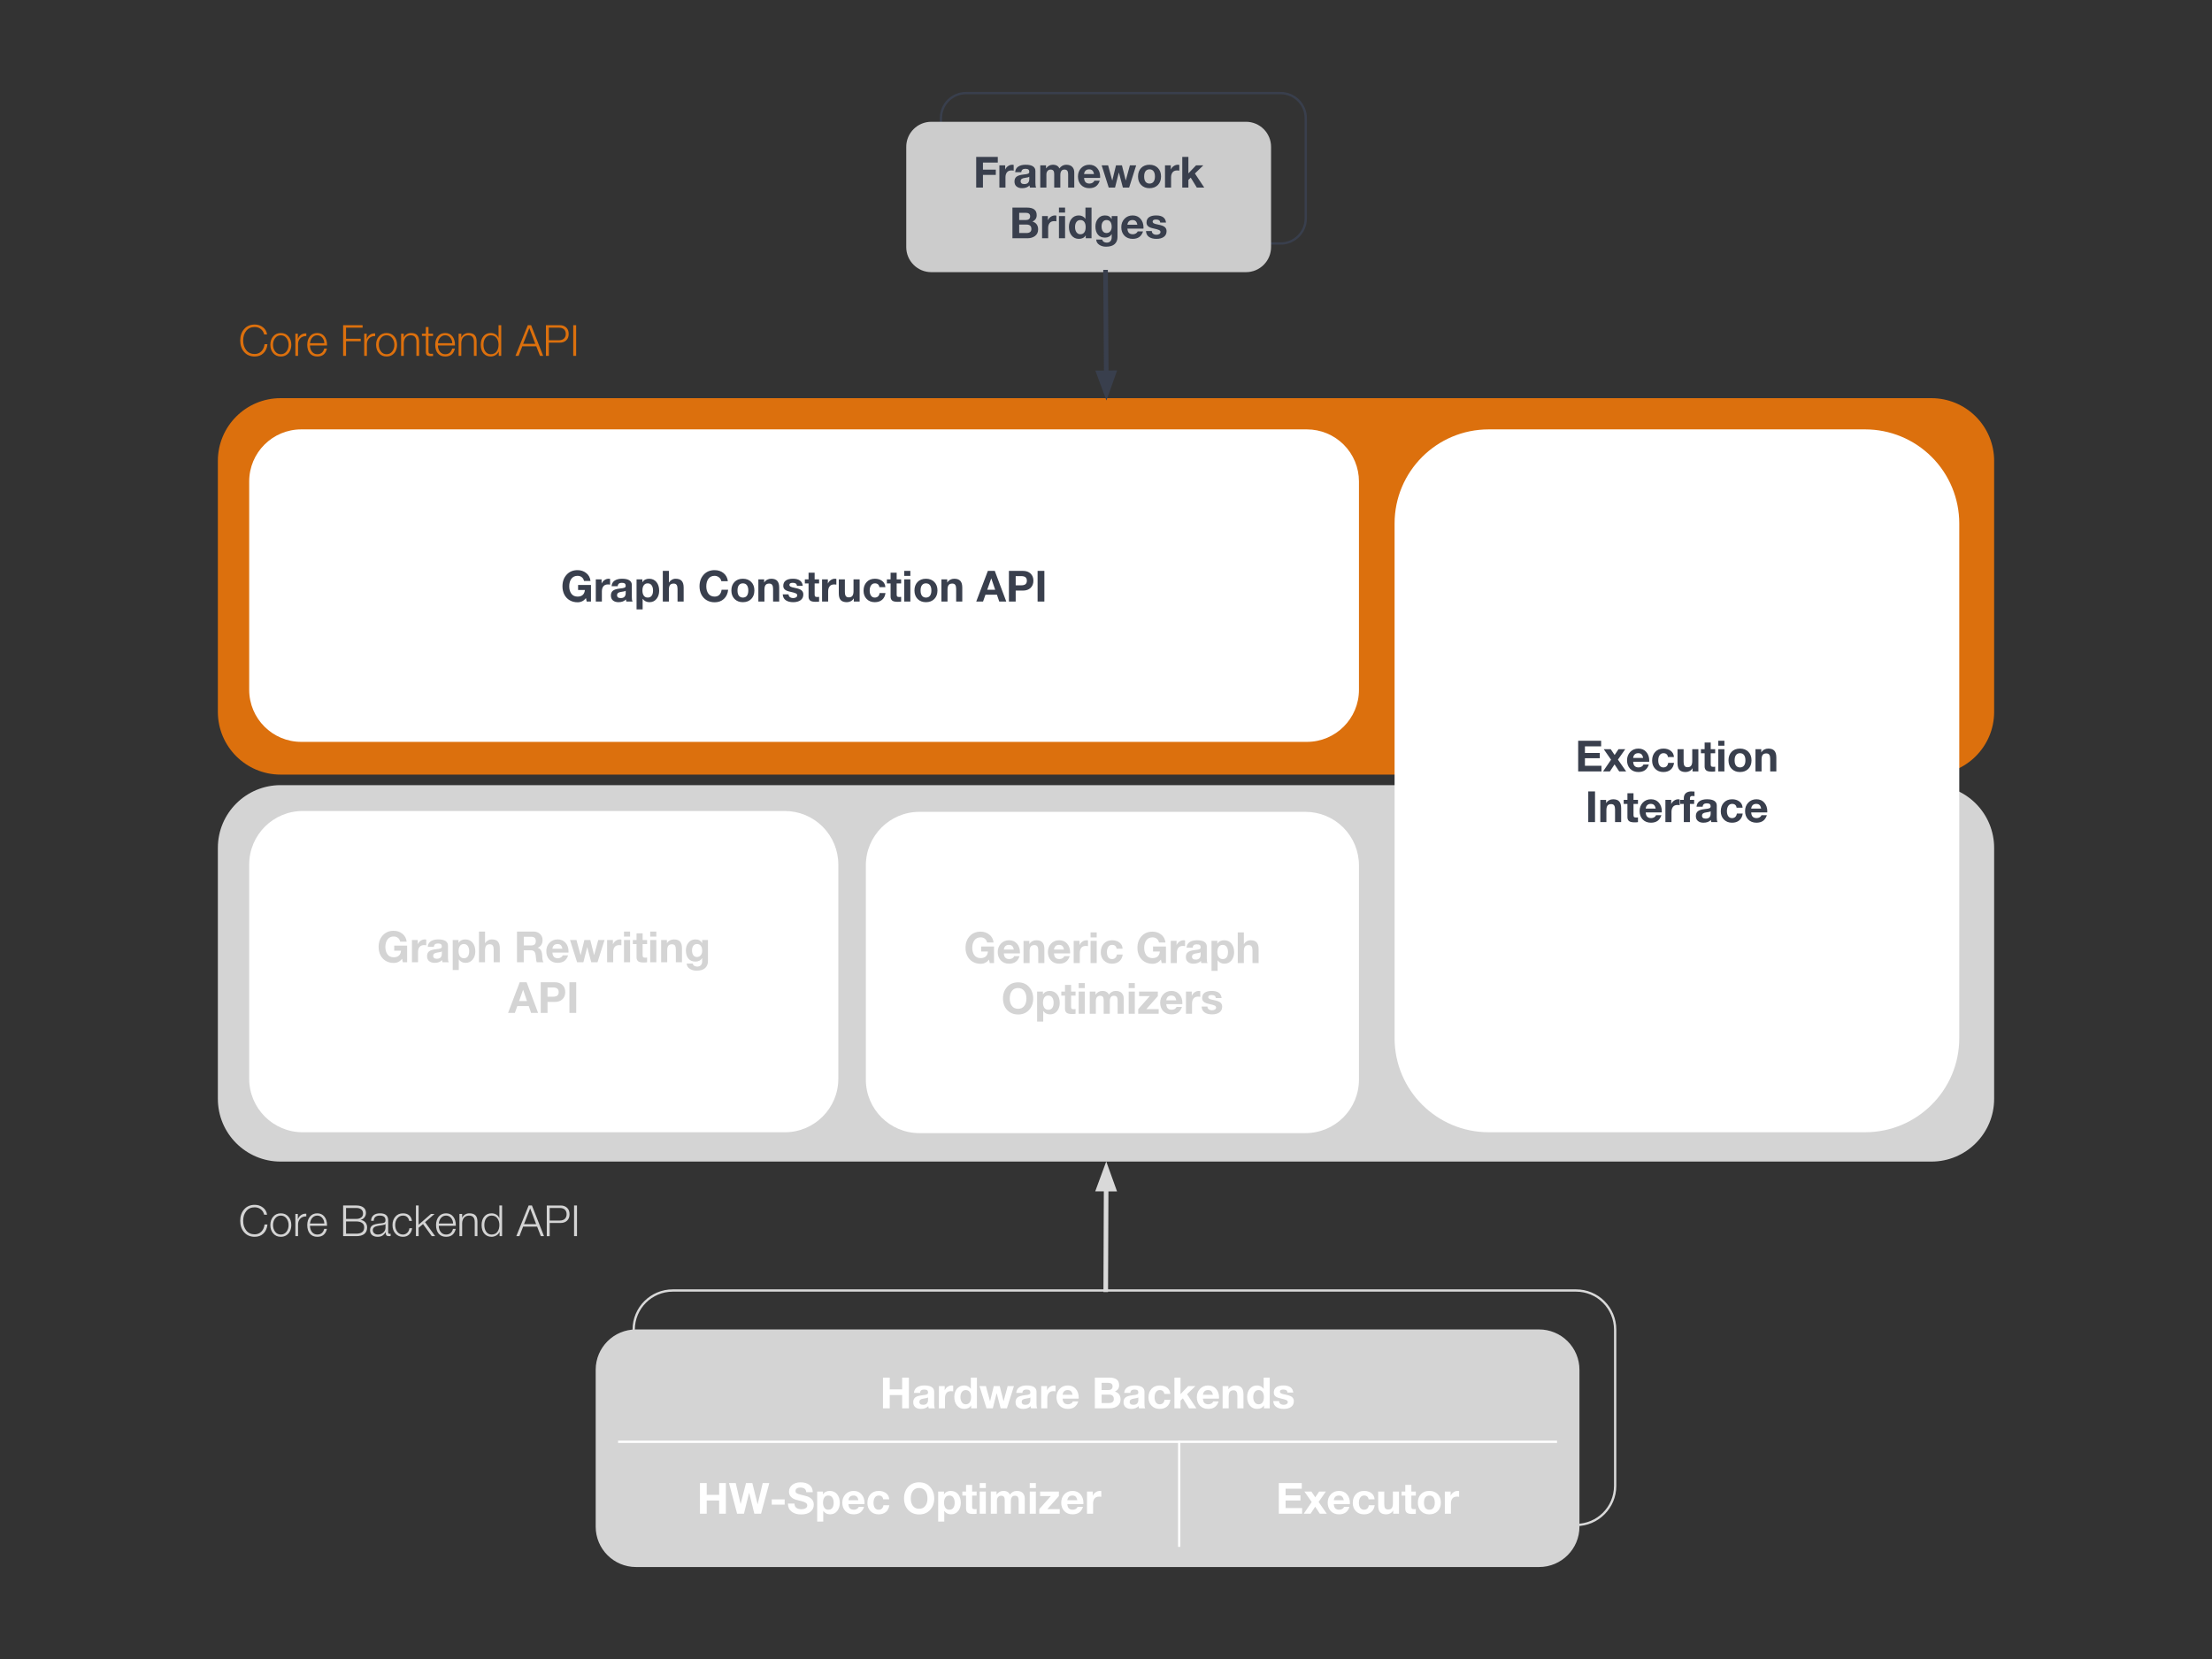 <svg version="1.1" viewBox="0.0 0.0 960.0 720.0" fill="none" stroke="none" stroke-linecap="square" stroke-miterlimit="10" xmlns:xlink="http://www.w3.org/1999/xlink" xmlns="http://www.w3.org/2000/svg"><rect x="0.0" y="0.0" width="960.0" height="720.0" fill="#333333" stroke="none"/><clipPath id="p.0"><path d="m0 0l960.0 0l0 720.0l-960.0 0l0 -720.0z" clip-rule="nonzero"/></clipPath><g clip-path="url(#p.0)"><path fill="#000000" fill-opacity="0.0" d="m0 0l960.0 0l0 720.0l-960.0 0z" fill-rule="evenodd"/><path fill="#dc700d" d="m94.551 200.031l0 0c0 -15.038 12.191 -27.229 27.229 -27.229l716.44 0c7.222 0 14.147 2.869 19.254 7.975c5.106 5.106 7.975 12.032 7.975 19.254l0 108.912c0 15.038 -12.191 27.229 -27.229 27.229l-716.44 0c-15.038 0 -27.229 -12.191 -27.229 -27.229z" fill-rule="evenodd"/><path fill="#000000" fill-opacity="0.0" d="m94.551 126.807l184.787 0l0 41.417l-184.787 0z" fill-rule="evenodd"/><path fill="#dc700d" d="m110.551 140.842q2.016 0 3.531 1.156q1.531 1.141 1.828 3.141l-1.266 0q-0.375 -1.531 -1.5 -2.375q-1.109 -0.844 -2.609 -0.844q-2.312 0 -3.656 1.641q-1.344 1.641 -1.344 4.219q0 2.516 1.328 4.188q1.328 1.672 3.672 1.672q1.734 0 2.891 -1.172q1.172 -1.172 1.391 -3.094l1.266 0q-0.281 2.5 -1.766 3.922q-1.484 1.422 -3.766 1.422q-2.891 0 -4.594 -1.953q-1.703 -1.969 -1.703 -4.984q0 -3.047 1.719 -4.984q1.719 -1.953 4.578 -1.953zm11.323 3.688q2.047 0 3.297 1.438q1.25 1.422 1.25 3.656q0 1.344 -0.516 2.516q-0.516 1.172 -1.562 1.875q-1.047 0.703 -2.469 0.703q-2.047 0 -3.297 -1.438q-1.25 -1.438 -1.25 -3.656q0 -2.234 1.25 -3.656q1.25 -1.438 3.297 -1.438zm-3.375 5.094q0 1.703 0.922 2.906q0.922 1.203 2.453 1.203q1.531 0 2.453 -1.203q0.922 -1.203 0.922 -2.906q0 -1.688 -0.922 -2.891q-0.922 -1.219 -2.469 -1.219q-1.5 0 -2.438 1.203q-0.922 1.188 -0.922 2.906zm14.141 -4.938l0.297 0l0 1.172l-0.141 0q-1.547 0 -2.5 1.0q-0.938 0.984 -0.938 2.484l0 5.094l-1.172 0l0 -9.625l1.078 0l0 2.25l0.031 0q0.438 -1.125 1.328 -1.75q0.891 -0.625 2.016 -0.625zm5.054 -0.156q1.953 0 3.094 1.422q1.141 1.422 1.141 3.797l0 0.188l-7.406 0q0.031 1.672 0.891 2.734q0.875 1.062 2.281 1.062q1.172 0 1.922 -0.609q0.766 -0.609 1.094 -1.859l1.188 0q-0.422 1.734 -1.453 2.594q-1.016 0.859 -2.75 0.859q-2.047 0 -3.203 -1.359q-1.141 -1.375 -1.141 -3.734q0 -2.234 1.156 -3.656q1.156 -1.438 3.188 -1.438zm3.062 4.422q-0.047 -1.438 -0.906 -2.438q-0.844 -1.0 -2.172 -1.0q-1.25 0 -2.109 0.938q-0.844 0.922 -1.047 2.5l6.234 0zm16.617 -7.828l0 1.078l-7.188 0l0 4.812l6.375 0l0 1.078l-6.375 0l0 6.344l-1.266 0l0 -13.312l8.453 0zm5.145 3.562l0.297 0l0 1.172l-0.141 0q-1.547 0 -2.5 1.0q-0.938 0.984 -0.938 2.484l0 5.094l-1.172 0l0 -9.625l1.078 0l0 2.25l0.031 0q0.438 -1.125 1.328 -1.75q0.891 -0.625 2.016 -0.625zm5.257 -0.156q2.047 0 3.297 1.438q1.25 1.422 1.25 3.656q0 1.344 -0.516 2.516q-0.516 1.172 -1.562 1.875q-1.047 0.703 -2.469 0.703q-2.047 0 -3.297 -1.438q-1.25 -1.438 -1.25 -3.656q0 -2.234 1.25 -3.656q1.25 -1.438 3.297 -1.438zm-3.375 5.094q0 1.703 0.922 2.906q0.922 1.203 2.453 1.203q1.531 0 2.453 -1.203q0.922 -1.203 0.922 -2.906q0 -1.688 -0.922 -2.891q-0.922 -1.219 -2.469 -1.219q-1.5 0 -2.438 1.203q-0.922 1.188 -0.922 2.906zm13.969 -5.094q1.844 0 2.672 0.906q0.844 0.906 0.844 2.719l0 6.281l-1.172 0l0 -6.078q0 -1.406 -0.609 -2.125q-0.609 -0.719 -1.844 -0.719q-0.953 0 -1.656 0.469q-0.703 0.469 -1.031 1.266q-0.328 0.781 -0.328 1.562l0 5.625l-1.172 0l0 -9.625l1.172 0l0 1.656l0.031 0q0.344 -0.859 1.188 -1.391q0.844 -0.547 1.906 -0.547zm7.599 -2.609l0 2.891l1.969 0l0 0.984l-1.969 0l0 6.578q0 0.734 0.281 0.969q0.281 0.219 0.719 0.219q0.172 0 0.422 -0.016q0.266 -0.016 0.547 -0.031l0 1.0q-0.266 0.016 -0.531 0.016q-0.25 0.016 -0.516 0.016q-1.172 0 -1.641 -0.438q-0.453 -0.453 -0.453 -1.609l0 -6.703l-1.688 0l0 -0.984l1.688 0l0 -2.891l1.172 0zm7.256 2.609q1.953 0 3.094 1.422q1.141 1.422 1.141 3.797l0 0.188l-7.406 0q0.031 1.672 0.891 2.734q0.875 1.062 2.281 1.062q1.172 0 1.922 -0.609q0.766 -0.609 1.094 -1.859l1.188 0q-0.422 1.734 -1.453 2.594q-1.016 0.859 -2.75 0.859q-2.047 0 -3.203 -1.359q-1.141 -1.375 -1.141 -3.734q0 -2.234 1.156 -3.656q1.156 -1.438 3.188 -1.438zm3.062 4.422q-0.047 -1.438 -0.906 -2.438q-0.844 -1.0 -2.172 -1.0q-1.25 0 -2.109 0.938q-0.844 0.922 -1.047 2.5l6.234 0zm7.043 -4.422q1.844 0 2.672 0.906q0.844 0.906 0.844 2.719l0 6.281l-1.172 0l0 -6.078q0 -1.406 -0.609 -2.125q-0.609 -0.719 -1.844 -0.719q-0.953 0 -1.656 0.469q-0.703 0.469 -1.031 1.266q-0.328 0.781 -0.328 1.562l0 5.625l-1.172 0l0 -9.625l1.172 0l0 1.656l0.031 0q0.344 -0.859 1.188 -1.391q0.844 -0.547 1.906 -0.547zm14.208 -3.406l0 13.312l-1.078 0l0 -1.828l-0.047 0q-0.406 0.969 -1.406 1.547q-0.984 0.562 -2.031 0.562q-1.969 0 -3.156 -1.375q-1.172 -1.391 -1.172 -3.719q0 -2.297 1.172 -3.688q1.172 -1.406 3.156 -1.406q1.125 0 2.047 0.547q0.922 0.547 1.297 1.562l0.047 0l0 -5.516l1.172 0zm-7.703 8.5q0 1.781 0.844 2.953q0.844 1.156 2.297 1.156q1.625 0 2.5 -1.141q0.891 -1.156 0.891 -2.969q0 -1.812 -0.891 -2.953q-0.875 -1.156 -2.5 -1.156q-1.438 0 -2.297 1.141q-0.844 1.125 -0.844 2.969zm20.662 -8.5l5.234 13.312l-1.375 0l-1.609 -4.141l-6.078 0l-1.594 4.141l-1.359 0l5.359 -13.312l1.422 0zm-3.438 8.094l5.25 0l-2.578 -6.828l-2.672 6.828zm15.861 -8.094q1.734 0 2.812 1.0q1.078 1.0 1.078 2.797q0 1.797 -1.078 2.797q-1.078 1.0 -2.812 1.0l-4.719 0l0 5.719l-1.266 0l0 -13.312l5.984 0zm-0.281 6.531q1.312 0 2.109 -0.703q0.797 -0.719 0.797 -2.031q0 -1.281 -0.781 -2.0q-0.766 -0.719 -2.297 -0.719l-4.266 0l0 5.453l4.438 0zm7.408 -6.531l0 13.312l-1.266 0l0 -13.312l1.266 0z" fill-rule="nonzero"/><path fill="#000000" fill-opacity="0.0" d="m94.551 508.854l184.787 0l0 41.417l-184.787 0z" fill-rule="evenodd"/><path fill="#d4d4d4" d="m110.551 522.889q2.016 0 3.531 1.156q1.531 1.141 1.828 3.141l-1.266 0q-0.375 -1.531 -1.5 -2.375q-1.109 -0.844 -2.609 -0.844q-2.312 0 -3.656 1.641q-1.344 1.641 -1.344 4.219q0 2.516 1.328 4.188q1.328 1.672 3.672 1.672q1.734 0 2.891 -1.172q1.172 -1.172 1.391 -3.094l1.266 0q-0.281 2.5 -1.766 3.922q-1.484 1.422 -3.766 1.422q-2.891 0 -4.594 -1.953q-1.703 -1.969 -1.703 -4.984q0 -3.047 1.719 -4.984q1.719 -1.953 4.578 -1.953zm11.323 3.688q2.047 0 3.297 1.438q1.25 1.422 1.25 3.656q0 1.344 -0.516 2.516q-0.516 1.172 -1.562 1.875q-1.047 0.703 -2.469 0.703q-2.047 0 -3.297 -1.438q-1.25 -1.438 -1.25 -3.656q0 -2.234 1.25 -3.656q1.25 -1.438 3.297 -1.438zm-3.375 5.094q0 1.703 0.922 2.906q0.922 1.203 2.453 1.203q1.531 0 2.453 -1.203q0.922 -1.203 0.922 -2.906q0 -1.688 -0.922 -2.891q-0.922 -1.219 -2.469 -1.219q-1.5 0 -2.438 1.203q-0.922 1.188 -0.922 2.906zm14.141 -4.938l0.297 0l0 1.172l-0.141 0q-1.547 0 -2.5 1.0q-0.938 0.984 -0.938 2.484l0 5.094l-1.172 0l0 -9.625l1.078 0l0 2.25l0.031 0q0.438 -1.125 1.328 -1.75q0.891 -0.625 2.016 -0.625zm5.054 -0.156q1.953 0 3.094 1.422q1.141 1.422 1.141 3.797l0 0.188l-7.406 0q0.031 1.672 0.891 2.734q0.875 1.062 2.281 1.062q1.172 0 1.922 -0.609q0.766 -0.609 1.094 -1.859l1.188 0q-0.422 1.734 -1.453 2.594q-1.016 0.859 -2.75 0.859q-2.047 0 -3.203 -1.359q-1.141 -1.375 -1.141 -3.734q0 -2.234 1.156 -3.656q1.156 -1.438 3.188 -1.438zm3.062 4.422q-0.047 -1.438 -0.906 -2.438q-0.844 -1.0 -2.172 -1.0q-1.25 0 -2.109 0.938q-0.844 0.922 -1.047 2.5l6.234 0zm13.882 -7.828q1.922 0 3.047 0.828q1.141 0.812 1.141 2.422q0 1.047 -0.641 1.906q-0.625 0.844 -1.672 1.094l0 0.031q1.281 0.156 2.047 1.047q0.766 0.891 0.766 2.188q0 1.875 -1.219 2.844q-1.219 0.953 -3.453 0.953l-5.734 0l0 -13.312l5.719 0zm-0.016 5.828q1.281 0 2.109 -0.609q0.828 -0.609 0.828 -1.656q0 -1.25 -0.781 -1.859q-0.766 -0.625 -2.25 -0.625l-4.344 0l0 4.75l4.438 0zm0.016 6.406q1.672 0 2.547 -0.672q0.875 -0.688 0.875 -2.078q0 -1.266 -0.922 -1.906q-0.906 -0.656 -2.594 -0.656l-4.359 0l0 5.312l4.453 0zm10.303 -8.828q1.812 0 2.672 0.797q0.859 0.781 0.859 2.219l0 5.234q0 0.297 0.156 0.484q0.172 0.172 0.531 0.172q0.109 0 0.188 0q0.094 -0.016 0.188 -0.062l0 0.984q-0.219 0.047 -0.391 0.062q-0.172 0.016 -0.359 0.016q-0.766 0 -1.078 -0.359q-0.312 -0.375 -0.312 -1.219l0 -0.094l-0.047 0q-0.719 1.094 -1.516 1.531q-0.781 0.422 -1.984 0.422q-1.453 0 -2.344 -0.734q-0.891 -0.734 -0.891 -2.094q0 -1.391 0.969 -2.094q0.984 -0.703 4.344 -1.0q0.766 -0.078 1.062 -0.359q0.312 -0.281 0.312 -0.938q0 -0.984 -0.594 -1.484q-0.594 -0.5 -1.922 -0.5q-1.219 0 -1.891 0.578q-0.656 0.578 -0.688 1.672l-1.172 0q0.078 -1.594 1.078 -2.406q1.016 -0.828 2.828 -0.828zm2.312 4.641q-0.172 0.328 -1.109 0.453q-0.938 0.125 -2.062 0.328q-1.125 0.188 -1.703 0.641q-0.578 0.453 -0.578 1.234q0 0.844 0.625 1.375q0.641 0.531 1.516 0.531q1.438 0 2.391 -0.859q0.969 -0.859 0.969 -2.125l0 -1.578l-0.047 0zm7.637 -4.641q1.688 0 2.688 0.875q1.016 0.875 1.203 2.422l-1.172 0q-0.25 -1.141 -0.938 -1.719q-0.688 -0.594 -1.781 -0.594q-1.516 0 -2.453 1.188q-0.922 1.188 -0.922 2.922q0 1.719 0.922 2.922q0.938 1.188 2.453 1.188q1.047 0 1.844 -0.75q0.812 -0.75 0.953 -2.0l1.188 0q-0.281 1.797 -1.328 2.766q-1.047 0.969 -2.656 0.969q-2.047 0 -3.297 -1.438q-1.25 -1.438 -1.25 -3.656q0 -2.234 1.25 -3.656q1.25 -1.438 3.297 -1.438zm6.793 -3.406l0 8.344l5.344 -4.656l1.562 0l-4.109 3.562l4.375 6.062l-1.469 0l-3.797 -5.234l-1.906 1.578l0 3.656l-1.172 0l0 -13.312l1.172 0zm11.906 3.406q1.953 0 3.094 1.422q1.141 1.422 1.141 3.797l0 0.188l-7.406 0q0.031 1.672 0.891 2.734q0.875 1.062 2.281 1.062q1.172 0 1.922 -0.609q0.766 -0.609 1.094 -1.859l1.188 0q-0.422 1.734 -1.453 2.594q-1.016 0.859 -2.75 0.859q-2.047 0 -3.203 -1.359q-1.141 -1.375 -1.141 -3.734q0 -2.234 1.156 -3.656q1.156 -1.438 3.188 -1.438zm3.062 4.422q-0.047 -1.438 -0.906 -2.438q-0.844 -1.0 -2.172 -1.0q-1.25 0 -2.109 0.938q-0.844 0.922 -1.047 2.5l6.234 0zm7.043 -4.422q1.844 0 2.672 0.906q0.844 0.906 0.844 2.719l0 6.281l-1.172 0l0 -6.078q0 -1.406 -0.609 -2.125q-0.609 -0.719 -1.844 -0.719q-0.953 0 -1.656 0.469q-0.703 0.469 -1.031 1.266q-0.328 0.781 -0.328 1.562l0 5.625l-1.172 0l0 -9.625l1.172 0l0 1.656l0.031 0q0.344 -0.859 1.188 -1.391q0.844 -0.547 1.906 -0.547zm14.208 -3.406l0 13.312l-1.078 0l0 -1.828l-0.047 0q-0.406 0.969 -1.406 1.547q-0.984 0.562 -2.031 0.562q-1.969 0 -3.156 -1.375q-1.172 -1.391 -1.172 -3.719q0 -2.297 1.172 -3.688q1.172 -1.406 3.156 -1.406q1.125 0 2.047 0.547q0.922 0.547 1.297 1.562l0.047 0l0 -5.516l1.172 0zm-7.703 8.5q0 1.781 0.844 2.953q0.844 1.156 2.297 1.156q1.625 0 2.5 -1.141q0.891 -1.156 0.891 -2.969q0 -1.812 -0.891 -2.953q-0.875 -1.156 -2.5 -1.156q-1.438 0 -2.297 1.141q-0.844 1.125 -0.844 2.969zm20.662 -8.5l5.234 13.312l-1.375 0l-1.609 -4.141l-6.078 0l-1.594 4.141l-1.359 0l5.359 -13.312l1.422 0zm-3.438 8.094l5.25 0l-2.578 -6.828l-2.672 6.828zm15.861 -8.094q1.734 0 2.812 1.0q1.078 1.0 1.078 2.797q0 1.797 -1.078 2.797q-1.078 1.0 -2.812 1.0l-4.719 0l0 5.719l-1.266 0l0 -13.312l5.984 0zm-0.281 6.531q1.312 0 2.109 -0.703q0.797 -0.719 0.797 -2.031q0 -1.281 -0.781 -2.0q-0.766 -0.719 -2.297 -0.719l-4.266 0l0 5.453l4.438 0zm7.408 -6.531l0 13.312l-1.266 0l0 -13.312l1.266 0z" fill-rule="nonzero"/><path fill="#d4d4d4" d="m94.551 367.978l0 0c0 -15.038 12.191 -27.229 27.229 -27.229l716.44 0c7.222 0 14.147 2.869 19.254 7.975c5.106 5.106 7.975 12.032 7.975 19.254l0 108.912c0 15.038 -12.191 27.229 -27.229 27.229l-716.44 0c-15.038 0 -27.229 -12.191 -27.229 -27.229z" fill-rule="evenodd"/><path fill="#000000" fill-opacity="0.0" d="m479.89 559.739l0.22 -55.685" fill-rule="evenodd"/><path stroke="#d9d9d9" stroke-width="2.0" stroke-linejoin="round" stroke-linecap="butt" d="m479.89 559.739l0.173 -43.685" fill-rule="evenodd"/><path fill="#d9d9d9" stroke="#d9d9d9" stroke-width="2.0" stroke-linecap="butt" d="m483.366 516.067l-3.267 -9.089l-3.339 9.063z" fill-rule="evenodd"/><path fill="#ffffff" d="m605.244 227.194l0 0c0 -22.559 18.287 -40.846 40.846 -40.846l163.379 0l0 0c10.833 0 21.222 4.303 28.882 11.964c7.66 7.66 11.964 18.049 11.964 28.882l0 223.347c0 22.559 -18.287 40.846 -40.846 40.846l-163.379 0c-22.559 0 -40.846 -18.287 -40.846 -40.846z" fill-rule="evenodd"/><path fill="#393f4d" d="m694.889 321.475l0 2.453l-7.031 0l0 2.859l6.453 0l0 2.266l-6.453 0l0 3.281l7.172 0l0 2.453l-10.109 0l0 -13.312l9.969 0zm4.166 3.672l1.688 2.516l1.688 -2.516l2.922 0l-3.172 4.516l3.562 5.125l-3.016 0l-2.016 -3.047l-2.016 3.047l-2.969 0l3.469 -5.078l-3.172 -4.562l3.031 0zm12.015 -0.266q2.141 0 3.422 1.484q1.281 1.469 1.281 3.75l-0.031 0.484l-6.953 0q0.062 1.25 0.656 1.859q0.594 0.594 1.703 0.594q0.719 0 1.328 -0.359q0.609 -0.375 0.781 -0.891l2.328 0q-0.531 1.641 -1.656 2.453q-1.125 0.797 -2.859 0.797q-2.234 0 -3.594 -1.406q-1.344 -1.422 -1.344 -3.672q0 -2.156 1.375 -3.625q1.391 -1.469 3.562 -1.469zm-2.281 4.047l4.312 0q-0.188 -1.062 -0.688 -1.547q-0.5 -0.5 -1.438 -0.5q-0.969 0 -1.531 0.547q-0.562 0.547 -0.656 1.5zm13.15 -4.047q1.875 0 3.156 0.969q1.281 0.969 1.391 2.688l-2.609 0q-0.109 -0.828 -0.609 -1.234q-0.484 -0.422 -1.344 -0.422q-1.062 0 -1.656 0.875q-0.594 0.875 -0.594 2.266q0 1.375 0.578 2.203q0.594 0.828 1.625 0.828q0.875 0 1.422 -0.5q0.547 -0.5 0.688 -1.469l2.547 0q-0.266 1.922 -1.5 2.953q-1.219 1.016 -3.141 1.016q-2.156 0 -3.516 -1.375q-1.359 -1.391 -1.359 -3.578q0 -2.328 1.328 -3.766q1.344 -1.453 3.594 -1.453zm8.744 0.266l0 5.516q0 1.094 0.375 1.703q0.391 0.594 1.328 0.594q1.094 0 1.562 -0.656q0.484 -0.672 0.484 -2.016l0 -5.141l2.656 0l0 9.641l-2.531 0l0 -1.344l-0.047 0q-0.5 0.812 -1.297 1.219q-0.797 0.391 -1.672 0.391q-1.797 0 -2.656 -0.906q-0.844 -0.922 -0.844 -2.969l0 -6.031l2.641 0zm11.762 -2.891l0 2.891l1.938 0l0 1.766l-1.938 0l0 4.844q0 0.594 0.219 0.828q0.234 0.219 0.906 0.219q0.234 0 0.438 -0.016q0.203 -0.016 0.375 -0.047l0 2.062q-0.328 0.062 -0.734 0.078q-0.391 0.016 -0.797 0.016q-1.719 0 -2.391 -0.578q-0.656 -0.594 -0.656 -1.656l0 -5.75l-1.609 0l0 -1.766l1.609 0l0 -2.891l2.641 0zm5.943 -0.781l0 2.172l-2.656 0l0 -2.172l2.656 0zm0 3.672l0 9.641l-2.656 0l0 -9.641l2.656 0zm6.763 -0.266q2.281 0 3.641 1.406q1.359 1.391 1.359 3.688q0 2.312 -1.375 3.703q-1.375 1.375 -3.625 1.375q-2.234 0 -3.609 -1.391q-1.375 -1.391 -1.375 -3.688q0 -2.281 1.344 -3.688q1.359 -1.406 3.641 -1.406zm-2.328 5.094q0 1.531 0.625 2.312q0.625 0.766 1.703 0.766q1.141 0 1.75 -0.797q0.609 -0.812 0.609 -2.281q0 -1.438 -0.594 -2.266q-0.594 -0.828 -1.781 -0.828q-1.062 0 -1.688 0.766q-0.625 0.766 -0.625 2.328zm14.583 -5.094q1.844 0 2.672 0.938q0.844 0.938 0.844 2.938l0 6.031l-2.656 0l0 -5.531q0 -1.125 -0.391 -1.703q-0.391 -0.578 -1.297 -0.578q-1.109 0 -1.594 0.656q-0.469 0.656 -0.469 2.016l0 5.141l-2.641 0l0 -9.641l2.516 0l0 1.344l0.047 0q0.484 -0.781 1.25 -1.188q0.781 -0.422 1.719 -0.422z" fill-rule="nonzero"/><path fill="#393f4d" d="m692.235 343.475l0 13.312l-2.938 0l0 -13.312l2.938 0zm7.83 3.406q1.844 0 2.672 0.938q0.844 0.938 0.844 2.938l0 6.031l-2.656 0l0 -5.531q0 -1.125 -0.391 -1.703q-0.391 -0.578 -1.297 -0.578q-1.109 0 -1.594 0.656q-0.469 0.656 -0.469 2.016l0 5.141l-2.641 0l0 -9.641l2.516 0l0 1.344l0.047 0q0.484 -0.781 1.25 -1.188q0.781 -0.422 1.719 -0.422zm8.871 -2.625l0 2.891l1.938 0l0 1.766l-1.938 0l0 4.844q0 0.594 0.219 0.828q0.234 0.219 0.906 0.219q0.234 0 0.438 -0.016q0.203 -0.016 0.375 -0.047l0 2.062q-0.328 0.062 -0.734 0.078q-0.391 0.016 -0.797 0.016q-1.719 0 -2.391 -0.578q-0.656 -0.594 -0.656 -1.656l0 -5.75l-1.609 0l0 -1.766l1.609 0l0 -2.891l2.641 0zm7.586 2.625q2.141 0 3.422 1.484q1.281 1.469 1.281 3.75l-0.031 0.484l-6.953 0q0.062 1.25 0.656 1.859q0.594 0.594 1.703 0.594q0.719 0 1.328 -0.359q0.609 -0.375 0.781 -0.891l2.328 0q-0.531 1.641 -1.656 2.453q-1.125 0.797 -2.859 0.797q-2.234 0 -3.594 -1.406q-1.344 -1.422 -1.344 -3.672q0 -2.156 1.375 -3.625q1.391 -1.469 3.562 -1.469zm-2.281 4.047l4.312 0q-0.188 -1.062 -0.688 -1.547q-0.5 -0.5 -1.438 -0.5q-0.969 0 -1.531 0.547q-0.562 0.547 -0.656 1.5zm14.15 -4.047q0.188 0 0.328 0.031q0.141 0.016 0.266 0.062l0 2.469q-0.219 -0.047 -0.438 -0.062q-0.219 -0.031 -0.5 -0.031q-1.344 0 -1.984 0.828q-0.641 0.812 -0.641 2.188l0 4.422l-2.641 0l0 -9.641l2.516 0l0 1.781l0.031 0q0.422 -0.938 1.25 -1.484q0.828 -0.562 1.812 -0.562zm5.612 -3.406q0.266 0 0.719 0.031q0.469 0.016 0.688 0.031l0 1.984q-0.266 -0.031 -0.516 -0.047q-0.234 -0.016 -0.453 -0.016q-0.547 0 -0.781 0.25q-0.234 0.234 -0.234 0.984l0 0.453l1.828 0l0 1.766l-1.828 0l0 7.875l-2.656 0l0 -7.875l-1.578 0l0 -1.766l1.578 0l0 -0.672q0 -1.5 0.875 -2.25q0.875 -0.75 2.359 -0.75zm6.838 3.406q2.141 0 3.188 0.703q1.047 0.703 1.047 1.984l0 5.172q0 0.578 0.062 1.172q0.078 0.578 0.266 0.875l-2.688 0q-0.078 -0.219 -0.125 -0.453q-0.047 -0.234 -0.062 -0.469q-0.562 0.578 -1.391 0.891q-0.812 0.297 -1.859 0.297q-1.484 0 -2.391 -0.75q-0.891 -0.75 -0.891 -2.141q0 -1.359 0.844 -2.062q0.844 -0.719 3.047 -0.969q1.547 -0.141 2.031 -0.375q0.5 -0.234 0.5 -0.812q0 -0.641 -0.375 -0.969q-0.375 -0.328 -1.328 -0.328q-0.828 0 -1.266 0.359q-0.438 0.344 -0.5 1.109l-2.656 0q0.109 -1.594 1.297 -2.406q1.203 -0.828 3.25 -0.828zm-2.188 7.172q0 0.562 0.391 0.891q0.391 0.328 1.234 0.328q1.062 0 1.594 -0.547q0.547 -0.562 0.547 -1.625l0 -1.031q-0.234 0.188 -0.625 0.281q-0.391 0.094 -1.406 0.25q-0.891 0.109 -1.312 0.469q-0.422 0.344 -0.422 0.984zm13.088 -7.172q1.875 0 3.156 0.969q1.281 0.969 1.391 2.688l-2.609 0q-0.109 -0.828 -0.609 -1.234q-0.484 -0.422 -1.344 -0.422q-1.062 0 -1.656 0.875q-0.594 0.875 -0.594 2.266q0 1.375 0.578 2.203q0.594 0.828 1.625 0.828q0.875 0 1.422 -0.5q0.547 -0.5 0.688 -1.469l2.547 0q-0.266 1.922 -1.5 2.953q-1.219 1.016 -3.141 1.016q-2.156 0 -3.516 -1.375q-1.359 -1.391 -1.359 -3.578q0 -2.328 1.328 -3.766q1.344 -1.453 3.594 -1.453zm10.557 0q2.141 0 3.422 1.484q1.281 1.469 1.281 3.75l-0.031 0.484l-6.953 0q0.062 1.25 0.656 1.859q0.594 0.594 1.703 0.594q0.719 0 1.328 -0.359q0.609 -0.375 0.781 -0.891l2.328 0q-0.531 1.641 -1.656 2.453q-1.125 0.797 -2.859 0.797q-2.234 0 -3.594 -1.406q-1.344 -1.422 -1.344 -3.672q0 -2.156 1.375 -3.625q1.391 -1.469 3.562 -1.469zm-2.281 4.047l4.312 0q-0.188 -1.062 -0.688 -1.547q-0.5 -0.5 -1.438 -0.5q-0.969 0 -1.531 0.547q-0.562 0.547 -0.656 1.5z" fill-rule="nonzero"/><path fill="#ffffff" d="m108.147 208.952l0 0c0 -12.484 10.12 -22.604 22.604 -22.604l436.43 0c5.995 0 11.744 2.382 15.984 6.621c4.239 4.239 6.621 9.989 6.621 15.984l0 90.414c0 12.484 -10.12 22.604 -22.604 22.604l-436.43 0c-12.484 0 -22.604 -10.12 -22.604 -22.604z" fill-rule="evenodd"/><path fill="#393f4d" d="m250.651 247.438q2.172 0 3.766 1.266q1.609 1.25 1.859 3.438l-2.797 0q-0.281 -1.125 -1.031 -1.672q-0.734 -0.562 -1.781 -0.562q-1.75 0 -2.688 1.266q-0.938 1.25 -0.938 3.297q0 1.938 0.922 3.203q0.938 1.25 2.703 1.25q1.391 0 2.203 -0.703q0.828 -0.719 0.969 -2.156l-2.953 0l0 -2.188l5.594 0l0 7.203l-1.859 0l-0.312 -1.5q-0.719 0.906 -1.625 1.359q-0.906 0.453 -2.031 0.453q-1.906 0 -3.406 -0.875q-1.5 -0.875 -2.328 -2.469q-0.812 -1.609 -0.812 -3.578q0 -3.078 1.797 -5.047q1.797 -1.984 4.75 -1.984zm13.531 3.734q0.188 0 0.328 0.031q0.141 0.016 0.266 0.062l0 2.469q-0.219 -0.047 -0.438 -0.062q-0.219 -0.031 -0.5 -0.031q-1.344 0 -1.984 0.828q-0.641 0.812 -0.641 2.188l0 4.422l-2.641 0l0 -9.641l2.516 0l0 1.781l0.031 0q0.422 -0.938 1.25 -1.484q0.828 -0.562 1.812 -0.562zm5.79 0q2.141 0 3.188 0.703q1.047 0.703 1.047 1.984l0 5.172q0 0.578 0.062 1.172q0.078 0.578 0.266 0.875l-2.688 0q-0.078 -0.219 -0.125 -0.453q-0.047 -0.234 -0.062 -0.469q-0.562 0.578 -1.391 0.891q-0.812 0.297 -1.859 0.297q-1.484 0 -2.391 -0.75q-0.891 -0.75 -0.891 -2.141q0 -1.359 0.844 -2.062q0.844 -0.719 3.047 -0.969q1.547 -0.141 2.031 -0.375q0.5 -0.234 0.5 -0.812q0 -0.641 -0.375 -0.969q-0.375 -0.328 -1.328 -0.328q-0.828 0 -1.266 0.359q-0.438 0.344 -0.5 1.109l-2.656 0q0.109 -1.594 1.297 -2.406q1.203 -0.828 3.25 -0.828zm-2.188 7.172q0 0.562 0.391 0.891q0.391 0.328 1.234 0.328q1.062 0 1.594 -0.547q0.547 -0.562 0.547 -1.625l0 -1.031q-0.234 0.188 -0.625 0.281q-0.391 0.094 -1.406 0.25q-0.891 0.109 -1.312 0.469q-0.422 0.344 -0.422 0.984zm13.9 -7.172q2.047 0 3.219 1.438q1.172 1.438 1.172 3.75q0 2.141 -1.156 3.562q-1.141 1.422 -3.078 1.422q-0.891 0 -1.656 -0.375q-0.766 -0.375 -1.234 -1.078l-0.047 0l0 4.578l-2.641 0l0 -13.031l2.516 0l0 1.219l0.031 0q0.469 -0.75 1.203 -1.109q0.734 -0.375 1.672 -0.375zm-2.875 5.109q0 1.391 0.594 2.234q0.594 0.828 1.719 0.828q1.109 0 1.703 -0.797q0.594 -0.797 0.594 -2.266q0 -1.375 -0.594 -2.234q-0.594 -0.875 -1.734 -0.875q-1.094 0 -1.688 0.828q-0.594 0.812 -0.594 2.281zm11.49 -8.516l0 5.016l0.062 0q0.422 -0.719 1.188 -1.156q0.766 -0.453 1.641 -0.453q1.844 0 2.672 0.938q0.844 0.938 0.844 2.938l0 6.031l-2.656 0l0 -5.531q0 -1.125 -0.391 -1.703q-0.391 -0.578 -1.297 -0.578q-1.109 0 -1.594 0.656q-0.469 0.656 -0.469 2.016l0 5.141l-2.641 0l0 -13.312l2.641 0zm19.852 -0.328q2.266 0 3.859 1.281q1.594 1.281 1.875 3.516l-2.828 0q-0.203 -1.047 -1.047 -1.688q-0.844 -0.641 -1.875 -0.641q-1.719 0 -2.672 1.25q-0.938 1.25 -0.938 3.312q0 1.984 0.938 3.219q0.938 1.234 2.688 1.234q1.266 0 2.047 -0.766q0.781 -0.781 0.969 -2.203l2.844 0q-0.266 2.531 -1.859 3.984q-1.578 1.453 -4.0 1.453q-1.922 0 -3.422 -0.875q-1.5 -0.875 -2.328 -2.469q-0.812 -1.609 -0.812 -3.578q0 -3.062 1.797 -5.047q1.797 -1.984 4.766 -1.984zm12.25 3.734q2.281 0 3.641 1.406q1.359 1.391 1.359 3.688q0 2.312 -1.375 3.703q-1.375 1.375 -3.625 1.375q-2.234 0 -3.609 -1.391q-1.375 -1.391 -1.375 -3.688q0 -2.281 1.344 -3.688q1.359 -1.406 3.641 -1.406zm-2.328 5.094q0 1.531 0.625 2.312q0.625 0.766 1.703 0.766q1.141 0 1.75 -0.797q0.609 -0.812 0.609 -2.281q0 -1.438 -0.594 -2.266q-0.594 -0.828 -1.781 -0.828q-1.062 0 -1.688 0.766q-0.625 0.766 -0.625 2.328zm14.583 -5.094q1.844 0 2.672 0.938q0.844 0.938 0.844 2.938l0 6.031l-2.656 0l0 -5.531q0 -1.125 -0.391 -1.703q-0.391 -0.578 -1.297 -0.578q-1.109 0 -1.594 0.656q-0.469 0.656 -0.469 2.016l0 5.141l-2.641 0l0 -9.641l2.516 0l0 1.344l0.047 0q0.484 -0.781 1.25 -1.188q0.781 -0.422 1.719 -0.422zm9.481 0q1.969 0 3.031 0.781q1.078 0.781 1.219 2.297l-2.516 0q-0.062 -0.688 -0.516 -1.0q-0.453 -0.312 -1.312 -0.312q-0.75 0 -1.109 0.234q-0.344 0.234 -0.344 0.672q0 0.438 0.453 0.734q0.469 0.281 1.859 0.547q2.219 0.422 2.969 1.094q0.766 0.672 0.766 1.766q0 1.641 -1.203 2.5q-1.188 0.859 -3.188 0.859q-2.016 0 -3.234 -0.844q-1.219 -0.859 -1.312 -2.562l2.531 0q0 0.766 0.578 1.203q0.578 0.422 1.453 0.422q0.766 0 1.25 -0.328q0.484 -0.328 0.484 -0.891q0 -0.516 -0.625 -0.828q-0.625 -0.312 -2.297 -0.672q-1.672 -0.328 -2.406 -0.938q-0.734 -0.609 -0.734 -1.641q0 -1.531 1.078 -2.312q1.094 -0.781 3.125 -0.781zm9.411 -2.625l0 2.891l1.938 0l0 1.766l-1.938 0l0 4.844q0 0.594 0.219 0.828q0.234 0.219 0.906 0.219q0.234 0 0.438 -0.016q0.203 -0.016 0.375 -0.047l0 2.062q-0.328 0.062 -0.734 0.078q-0.391 0.016 -0.797 0.016q-1.719 0 -2.391 -0.578q-0.656 -0.594 -0.656 -1.656l0 -5.75l-1.609 0l0 -1.766l1.609 0l0 -2.891l2.641 0zm8.834 2.625q0.188 0 0.328 0.031q0.141 0.016 0.266 0.062l0 2.469q-0.219 -0.047 -0.438 -0.062q-0.219 -0.031 -0.5 -0.031q-1.344 0 -1.984 0.828q-0.641 0.812 -0.641 2.188l0 4.422l-2.641 0l0 -9.641l2.516 0l0 1.781l0.031 0q0.422 -0.938 1.25 -1.484q0.828 -0.562 1.812 -0.562zm4.292 0.266l0 5.516q0 1.094 0.375 1.703q0.391 0.594 1.328 0.594q1.094 0 1.562 -0.656q0.484 -0.672 0.484 -2.016l0 -5.141l2.656 0l0 9.641l-2.531 0l0 -1.344l-0.047 0q-0.5 0.812 -1.297 1.219q-0.797 0.391 -1.672 0.391q-1.797 0 -2.656 -0.906q-0.844 -0.922 -0.844 -2.969l0 -6.031l2.641 0zm13.028 -0.266q1.875 0 3.156 0.969q1.281 0.969 1.391 2.688l-2.609 0q-0.109 -0.828 -0.609 -1.234q-0.484 -0.422 -1.344 -0.422q-1.062 0 -1.656 0.875q-0.594 0.875 -0.594 2.266q0 1.375 0.578 2.203q0.594 0.828 1.625 0.828q0.875 0 1.422 -0.5q0.547 -0.5 0.688 -1.469l2.547 0q-0.266 1.922 -1.5 2.953q-1.219 1.016 -3.141 1.016q-2.156 0 -3.516 -1.375q-1.359 -1.391 -1.359 -3.578q0 -2.328 1.328 -3.766q1.344 -1.453 3.594 -1.453zm9.447 -2.625l0 2.891l1.938 0l0 1.766l-1.938 0l0 4.844q0 0.594 0.219 0.828q0.234 0.219 0.906 0.219q0.234 0 0.438 -0.016q0.203 -0.016 0.375 -0.047l0 2.062q-0.328 0.062 -0.734 0.078q-0.391 0.016 -0.797 0.016q-1.719 0 -2.391 -0.578q-0.656 -0.594 -0.656 -1.656l0 -5.75l-1.609 0l0 -1.766l1.609 0l0 -2.891l2.641 0zm5.943 -0.781l0 2.172l-2.656 0l0 -2.172l2.656 0zm0 3.672l0 9.641l-2.656 0l0 -9.641l2.656 0zm6.763 -0.266q2.281 0 3.641 1.406q1.359 1.391 1.359 3.688q0 2.312 -1.375 3.703q-1.375 1.375 -3.625 1.375q-2.234 0 -3.609 -1.391q-1.375 -1.391 -1.375 -3.688q0 -2.281 1.344 -3.688q1.359 -1.406 3.641 -1.406zm-2.328 5.094q0 1.531 0.625 2.312q0.625 0.766 1.703 0.766q1.141 0 1.75 -0.797q0.609 -0.812 0.609 -2.281q0 -1.438 -0.594 -2.266q-0.594 -0.828 -1.781 -0.828q-1.062 0 -1.688 0.766q-0.625 0.766 -0.625 2.328zm14.583 -5.094q1.844 0 2.672 0.938q0.844 0.938 0.844 2.938l0 6.031l-2.656 0l0 -5.531q0 -1.125 -0.391 -1.703q-0.391 -0.578 -1.297 -0.578q-1.109 0 -1.594 0.656q-0.469 0.656 -0.469 2.016l0 5.141l-2.641 0l0 -9.641l2.516 0l0 1.344l0.047 0q0.484 -0.781 1.25 -1.188q0.781 -0.422 1.719 -0.422zm17.617 -3.406l4.984 13.297l-3.047 0l-1.0 -2.953l-4.984 0l-1.047 2.969l-2.953 0l5.047 -13.312l3.0 0zm-1.547 3.281l-1.734 4.891l3.453 0l-1.672 -4.891l-0.047 0zm13.796 -3.281q2.078 0 3.297 1.172q1.219 1.156 1.219 3.094q0 1.922 -1.219 3.109q-1.219 1.172 -3.297 1.172l-3.172 0l0 4.766l-2.938 0l0 -13.312l6.109 0zm-0.812 6.266q1.25 0 1.859 -0.469q0.625 -0.484 0.625 -1.531q0 -1.016 -0.594 -1.5q-0.594 -0.5 -1.875 -0.5l-2.375 0l0 4.0l2.359 0zm10.084 -6.266l0 13.312l-2.938 0l0 -13.312l2.938 0z" fill-rule="nonzero"/><path fill="#ffffff" d="m108.147 375.209l0 0c0 -12.835 10.405 -23.239 23.239 -23.239l209.206 0c6.163 0 12.074 2.448 16.433 6.807c4.358 4.358 6.807 10.269 6.807 16.433l0 92.954c0 12.835 -10.405 23.239 -23.239 23.239l-209.206 0c-12.835 0 -23.239 -10.405 -23.239 -23.239z" fill-rule="evenodd"/><path fill="#d4d4d4" d="m170.86 403.966q2.172 0 3.766 1.266q1.609 1.25 1.859 3.438l-2.797 0q-0.281 -1.125 -1.031 -1.672q-0.734 -0.562 -1.781 -0.562q-1.75 0 -2.688 1.266q-0.938 1.25 -0.938 3.297q0 1.938 0.922 3.203q0.938 1.25 2.703 1.25q1.391 0 2.203 -0.703q0.828 -0.719 0.969 -2.156l-2.953 0l0 -2.188l5.594 0l0 7.203l-1.859 0l-0.312 -1.5q-0.719 0.906 -1.625 1.359q-0.906 0.453 -2.031 0.453q-1.906 0 -3.406 -0.875q-1.5 -0.875 -2.328 -2.469q-0.812 -1.609 -0.812 -3.578q0 -3.078 1.797 -5.047q1.797 -1.984 4.75 -1.984zm13.531 3.734q0.188 0 0.328 0.031q0.141 0.016 0.266 0.062l0 2.469q-0.219 -0.047 -0.438 -0.062q-0.219 -0.031 -0.5 -0.031q-1.344 0 -1.984 0.828q-0.641 0.812 -0.641 2.188l0 4.422l-2.641 0l0 -9.641l2.516 0l0 1.781l0.031 0q0.422 -0.938 1.25 -1.484q0.828 -0.562 1.812 -0.562zm5.79 0q2.141 0 3.188 0.703q1.047 0.703 1.047 1.984l0 5.172q0 0.578 0.062 1.172q0.078 0.578 0.266 0.875l-2.688 0q-0.078 -0.219 -0.125 -0.453q-0.047 -0.234 -0.062 -0.469q-0.562 0.578 -1.391 0.891q-0.812 0.297 -1.859 0.297q-1.484 0 -2.391 -0.75q-0.891 -0.75 -0.891 -2.141q0 -1.359 0.844 -2.062q0.844 -0.719 3.047 -0.969q1.547 -0.141 2.031 -0.375q0.5 -0.234 0.5 -0.812q0 -0.641 -0.375 -0.969q-0.375 -0.328 -1.328 -0.328q-0.828 0 -1.266 0.359q-0.438 0.344 -0.5 1.109l-2.656 0q0.109 -1.594 1.297 -2.406q1.203 -0.828 3.25 -0.828zm-2.188 7.172q0 0.562 0.391 0.891q0.391 0.328 1.234 0.328q1.062 0 1.594 -0.547q0.547 -0.562 0.547 -1.625l0 -1.031q-0.234 0.188 -0.625 0.281q-0.391 0.094 -1.406 0.25q-0.891 0.109 -1.312 0.469q-0.422 0.344 -0.422 0.984zm13.9 -7.172q2.047 0 3.219 1.438q1.172 1.438 1.172 3.75q0 2.141 -1.156 3.562q-1.141 1.422 -3.078 1.422q-0.891 0 -1.656 -0.375q-0.766 -0.375 -1.234 -1.078l-0.047 0l0 4.578l-2.641 0l0 -13.031l2.516 0l0 1.219l0.031 0q0.469 -0.75 1.203 -1.109q0.734 -0.375 1.672 -0.375zm-2.875 5.109q0 1.391 0.594 2.234q0.594 0.828 1.719 0.828q1.109 0 1.703 -0.797q0.594 -0.797 0.594 -2.266q0 -1.375 -0.594 -2.234q-0.594 -0.875 -1.734 -0.875q-1.094 0 -1.688 0.828q-0.594 0.812 -0.594 2.281zm11.49 -8.516l0 5.016l0.062 0q0.422 -0.719 1.188 -1.156q0.766 -0.453 1.641 -0.453q1.844 0 2.672 0.938q0.844 0.938 0.844 2.938l0 6.031l-2.656 0l0 -5.531q0 -1.125 -0.391 -1.703q-0.391 -0.578 -1.297 -0.578q-1.109 0 -1.594 0.656q-0.469 0.656 -0.469 2.016l0 5.141l-2.641 0l0 -13.312l2.641 0zm21.133 0q1.609 0 2.719 1.047q1.109 1.031 1.109 2.625q0 1.266 -0.531 2.094q-0.516 0.812 -1.594 1.25l0 0.031q0.953 0.25 1.453 1.125q0.5 0.875 0.547 2.672q0.031 1.797 0.516 2.469l-2.938 0q-0.25 -0.641 -0.344 -2.094q-0.141 -1.969 -0.672 -2.531q-0.516 -0.578 -1.594 -0.578l-3.0 0l0 5.203l-2.938 0l0 -13.312l7.266 0zm-1.062 6.016q0.922 0 1.438 -0.438q0.516 -0.453 0.516 -1.469q0 -0.938 -0.5 -1.391q-0.5 -0.453 -1.453 -0.453l-3.266 0l0 3.75l3.266 0zm11.457 -2.609q2.141 0 3.422 1.484q1.281 1.469 1.281 3.75l-0.031 0.484l-6.953 0q0.062 1.25 0.656 1.859q0.594 0.594 1.703 0.594q0.719 0 1.328 -0.359q0.609 -0.375 0.781 -0.891l2.328 0q-0.531 1.641 -1.656 2.453q-1.125 0.797 -2.859 0.797q-2.234 0 -3.594 -1.406q-1.344 -1.422 -1.344 -3.672q0 -2.156 1.375 -3.625q1.391 -1.469 3.562 -1.469zm-2.281 4.047l4.312 0q-0.188 -1.062 -0.688 -1.547q-0.5 -0.5 -1.438 -0.5q-0.969 0 -1.531 0.547q-0.562 0.547 -0.656 1.5zm10.432 -3.781l1.781 6.547l0.031 0l1.609 -6.547l2.578 0l1.641 6.531l0.031 0l1.781 -6.531l2.719 0l-3.047 9.641l-2.719 0l-1.719 -6.484l-0.047 0l-1.641 6.484l-2.734 0l-3.062 -9.641l2.797 0zm18.904 -0.266q0.188 0 0.328 0.031q0.141 0.016 0.266 0.062l0 2.469q-0.219 -0.047 -0.438 -0.062q-0.219 -0.031 -0.5 -0.031q-1.344 0 -1.984 0.828q-0.641 0.812 -0.641 2.188l0 4.422l-2.641 0l0 -9.641l2.516 0l0 1.781l0.031 0q0.422 -0.938 1.25 -1.484q0.828 -0.562 1.812 -0.562zm4.37 -3.406l0 2.172l-2.656 0l0 -2.172l2.656 0zm0 3.672l0 9.641l-2.656 0l0 -9.641l2.656 0zm5.435 -2.891l0 2.891l1.938 0l0 1.766l-1.938 0l0 4.844q0 0.594 0.219 0.828q0.234 0.219 0.906 0.219q0.234 0 0.438 -0.016q0.203 -0.016 0.375 -0.047l0 2.062q-0.328 0.062 -0.734 0.078q-0.391 0.016 -0.797 0.016q-1.719 0 -2.391 -0.578q-0.656 -0.594 -0.656 -1.656l0 -5.75l-1.609 0l0 -1.766l1.609 0l0 -2.891l2.641 0zm5.943 -0.781l0 2.172l-2.656 0l0 -2.172l2.656 0zm0 3.672l0 9.641l-2.656 0l0 -9.641l2.656 0zm7.622 -0.266q1.844 0 2.672 0.938q0.844 0.938 0.844 2.938l0 6.031l-2.656 0l0 -5.531q0 -1.125 -0.391 -1.703q-0.391 -0.578 -1.297 -0.578q-1.109 0 -1.594 0.656q-0.469 0.656 -0.469 2.016l0 5.141l-2.641 0l0 -9.641l2.516 0l0 1.344l0.047 0q0.484 -0.781 1.25 -1.188q0.781 -0.422 1.719 -0.422zm9.356 0q1.062 0 1.75 0.391q0.688 0.391 1.125 1.156l0.047 0l0 -1.281l2.516 0l0 9.109q0 1.938 -1.234 3.062q-1.234 1.125 -3.75 1.125q-1.703 0 -2.938 -0.828q-1.219 -0.812 -1.328 -2.266l2.625 0q0.172 0.688 0.688 1.0q0.516 0.328 1.281 0.328q1.031 0 1.578 -0.625q0.562 -0.609 0.562 -1.703l0 -1.344l-0.047 0q-0.391 0.719 -1.156 1.109q-0.75 0.391 -1.734 0.391q-1.953 0 -3.047 -1.297q-1.078 -1.297 -1.078 -3.547q0 -2.047 1.141 -3.406q1.141 -1.375 3.0 -1.375zm-1.484 4.734q0 1.359 0.562 2.125q0.562 0.766 1.578 0.766q1.047 0 1.656 -0.766q0.609 -0.766 0.609 -1.906q0 -1.422 -0.578 -2.188q-0.578 -0.766 -1.688 -0.766q-0.984 0 -1.562 0.75q-0.578 0.75 -0.578 1.984z" fill-rule="nonzero"/><path fill="#d4d4d4" d="m228.548 426.294l4.984 13.297l-3.047 0l-1.0 -2.953l-4.984 0l-1.047 2.969l-2.953 0l5.047 -13.312l3.0 0zm-1.547 3.281l-1.734 4.891l3.453 0l-1.672 -4.891l-0.047 0zm13.796 -3.281q2.078 0 3.297 1.172q1.219 1.156 1.219 3.094q0 1.922 -1.219 3.109q-1.219 1.172 -3.297 1.172l-3.172 0l0 4.766l-2.938 0l0 -13.312l6.109 0zm-0.812 6.266q1.25 0 1.859 -0.469q0.625 -0.484 0.625 -1.531q0 -1.016 -0.594 -1.5q-0.594 -0.5 -1.875 -0.5l-2.375 0l0 4.0l2.359 0zm10.084 -6.266l0 13.312l-2.938 0l0 -13.312l2.938 0z" fill-rule="nonzero"/><path fill="#ffffff" d="m375.772 375.574l0 0c0 -12.835 10.405 -23.239 23.239 -23.239l167.537 0c6.163 0 12.074 2.448 16.433 6.807c4.358 4.358 6.807 10.269 6.807 16.433l0 92.954c0 12.835 -10.405 23.239 -23.239 23.239l-167.537 0c-12.835 0 -23.239 -10.405 -23.239 -23.239z" fill-rule="evenodd"/><path fill="#d4d4d4" d="m425.575 404.331q2.172 0 3.766 1.266q1.609 1.25 1.859 3.438l-2.797 0q-0.281 -1.125 -1.031 -1.672q-0.734 -0.562 -1.781 -0.562q-1.75 0 -2.688 1.266q-0.938 1.25 -0.938 3.297q0 1.938 0.922 3.203q0.938 1.25 2.703 1.25q1.391 0 2.203 -0.703q0.828 -0.719 0.969 -2.156l-2.953 0l0 -2.188l5.594 0l0 7.203l-1.859 0l-0.312 -1.5q-0.719 0.906 -1.625 1.359q-0.906 0.453 -2.031 0.453q-1.906 0 -3.406 -0.875q-1.5 -0.875 -2.328 -2.469q-0.812 -1.609 -0.812 -3.578q0 -3.078 1.797 -5.047q1.797 -1.984 4.75 -1.984zm12.375 3.734q2.141 0 3.422 1.484q1.281 1.469 1.281 3.75l-0.031 0.484l-6.953 0q0.062 1.25 0.656 1.859q0.594 0.594 1.703 0.594q0.719 0 1.328 -0.359q0.609 -0.375 0.781 -0.891l2.328 0q-0.531 1.641 -1.656 2.453q-1.125 0.797 -2.859 0.797q-2.234 0 -3.594 -1.406q-1.344 -1.422 -1.344 -3.672q0 -2.156 1.375 -3.625q1.391 -1.469 3.562 -1.469zm-2.281 4.047l4.312 0q-0.188 -1.062 -0.688 -1.547q-0.5 -0.5 -1.438 -0.5q-0.969 0 -1.531 0.547q-0.562 0.547 -0.656 1.5zm14.072 -4.047q1.844 0 2.672 0.938q0.844 0.938 0.844 2.938l0 6.031l-2.656 0l0 -5.531q0 -1.125 -0.391 -1.703q-0.391 -0.578 -1.297 -0.578q-1.109 0 -1.594 0.656q-0.469 0.656 -0.469 2.016l0 5.141l-2.641 0l0 -9.641l2.516 0l0 1.344l0.047 0q0.484 -0.781 1.25 -1.188q0.781 -0.422 1.719 -0.422zm9.981 0q2.141 0 3.422 1.484q1.281 1.469 1.281 3.75l-0.031 0.484l-6.953 0q0.062 1.25 0.656 1.859q0.594 0.594 1.703 0.594q0.719 0 1.328 -0.359q0.609 -0.375 0.781 -0.891l2.328 0q-0.531 1.641 -1.656 2.453q-1.125 0.797 -2.859 0.797q-2.234 0 -3.594 -1.406q-1.344 -1.422 -1.344 -3.672q0 -2.156 1.375 -3.625q1.391 -1.469 3.562 -1.469zm-2.281 4.047l4.312 0q-0.188 -1.062 -0.688 -1.547q-0.5 -0.5 -1.438 -0.5q-0.969 0 -1.531 0.547q-0.562 0.547 -0.656 1.5zm14.15 -4.047q0.188 0 0.328 0.031q0.141 0.016 0.266 0.062l0 2.469q-0.219 -0.047 -0.438 -0.062q-0.219 -0.031 -0.5 -0.031q-1.344 0 -1.984 0.828q-0.641 0.812 -0.641 2.188l0 4.422l-2.641 0l0 -9.641l2.516 0l0 1.781l0.031 0q0.422 -0.938 1.25 -1.484q0.828 -0.562 1.812 -0.562zm4.37 -3.406l0 2.172l-2.656 0l0 -2.172l2.656 0zm0 3.672l0 9.641l-2.656 0l0 -9.641l2.656 0zm6.7 -0.266q1.875 0 3.156 0.969q1.281 0.969 1.391 2.688l-2.609 0q-0.109 -0.828 -0.609 -1.234q-0.484 -0.422 -1.344 -0.422q-1.062 0 -1.656 0.875q-0.594 0.875 -0.594 2.266q0 1.375 0.578 2.203q0.594 0.828 1.625 0.828q0.875 0 1.422 -0.5q0.547 -0.5 0.688 -1.469l2.547 0q-0.266 1.922 -1.5 2.953q-1.219 1.016 -3.141 1.016q-2.156 0 -3.516 -1.375q-1.359 -1.391 -1.359 -3.578q0 -2.328 1.328 -3.766q1.344 -1.453 3.594 -1.453zm17.521 -3.734q2.172 0 3.766 1.266q1.609 1.25 1.859 3.438l-2.797 0q-0.281 -1.125 -1.031 -1.672q-0.734 -0.562 -1.781 -0.562q-1.75 0 -2.688 1.266q-0.938 1.25 -0.938 3.297q0 1.938 0.922 3.203q0.938 1.25 2.703 1.25q1.391 0 2.203 -0.703q0.828 -0.719 0.969 -2.156l-2.953 0l0 -2.188l5.594 0l0 7.203l-1.859 0l-0.312 -1.5q-0.719 0.906 -1.625 1.359q-0.906 0.453 -2.031 0.453q-1.906 0 -3.406 -0.875q-1.5 -0.875 -2.328 -2.469q-0.812 -1.609 -0.812 -3.578q0 -3.078 1.797 -5.047q1.797 -1.984 4.75 -1.984zm13.531 3.734q0.188 0 0.328 0.031q0.141 0.016 0.266 0.062l0 2.469q-0.219 -0.047 -0.438 -0.062q-0.219 -0.031 -0.5 -0.031q-1.344 0 -1.984 0.828q-0.641 0.812 -0.641 2.188l0 4.422l-2.641 0l0 -9.641l2.516 0l0 1.781l0.031 0q0.422 -0.938 1.25 -1.484q0.828 -0.562 1.812 -0.562zm5.79 0q2.141 0 3.188 0.703q1.047 0.703 1.047 1.984l0 5.172q0 0.578 0.062 1.172q0.078 0.578 0.266 0.875l-2.688 0q-0.078 -0.219 -0.125 -0.453q-0.047 -0.234 -0.062 -0.469q-0.562 0.578 -1.391 0.891q-0.812 0.297 -1.859 0.297q-1.484 0 -2.391 -0.75q-0.891 -0.75 -0.891 -2.141q0 -1.359 0.844 -2.062q0.844 -0.719 3.047 -0.969q1.547 -0.141 2.031 -0.375q0.5 -0.234 0.5 -0.812q0 -0.641 -0.375 -0.969q-0.375 -0.328 -1.328 -0.328q-0.828 0 -1.266 0.359q-0.438 0.344 -0.5 1.109l-2.656 0q0.109 -1.594 1.297 -2.406q1.203 -0.828 3.25 -0.828zm-2.188 7.172q0 0.562 0.391 0.891q0.391 0.328 1.234 0.328q1.062 0 1.594 -0.547q0.547 -0.562 0.547 -1.625l0 -1.031q-0.234 0.188 -0.625 0.281q-0.391 0.094 -1.406 0.25q-0.891 0.109 -1.312 0.469q-0.422 0.344 -0.422 0.984zm13.9 -7.172q2.047 0 3.219 1.438q1.172 1.438 1.172 3.75q0 2.141 -1.156 3.562q-1.141 1.422 -3.078 1.422q-0.891 0 -1.656 -0.375q-0.766 -0.375 -1.234 -1.078l-0.047 0l0 4.578l-2.641 0l0 -13.031l2.516 0l0 1.219l0.031 0q0.469 -0.75 1.203 -1.109q0.734 -0.375 1.672 -0.375zm-2.875 5.109q0 1.391 0.594 2.234q0.594 0.828 1.719 0.828q1.109 0 1.703 -0.797q0.594 -0.797 0.594 -2.266q0 -1.375 -0.594 -2.234q-0.594 -0.875 -1.734 -0.875q-1.094 0 -1.688 0.828q-0.594 0.812 -0.594 2.281zm11.49 -8.516l0 5.016l0.062 0q0.422 -0.719 1.188 -1.156q0.766 -0.453 1.641 -0.453q1.844 0 2.672 0.938q0.844 0.938 0.844 2.938l0 6.031l-2.656 0l0 -5.531q0 -1.125 -0.391 -1.703q-0.391 -0.578 -1.297 -0.578q-1.109 0 -1.594 0.656q-0.469 0.656 -0.469 2.016l0 5.141l-2.641 0l0 -13.312l2.641 0z" fill-rule="nonzero"/><path fill="#d4d4d4" d="m441.851 426.331q2.969 0 4.75 2.0q1.797 1.984 1.797 5.031q0 2.984 -1.797 4.953q-1.797 1.969 -4.75 1.969q-1.922 0 -3.422 -0.875q-1.5 -0.891 -2.328 -2.484q-0.812 -1.594 -0.812 -3.562q0 -3.078 1.797 -5.047q1.812 -1.984 4.766 -1.984zm-3.625 7.031q0 1.969 0.938 3.219q0.938 1.234 2.688 1.234q1.719 0 2.656 -1.219q0.953 -1.219 0.953 -3.234q0 -2.094 -0.969 -3.328q-0.953 -1.234 -2.672 -1.234q-1.703 0 -2.656 1.25q-0.938 1.234 -0.938 3.312zm17.308 -3.297q2.047 0 3.219 1.438q1.172 1.438 1.172 3.75q0 2.141 -1.156 3.562q-1.141 1.422 -3.078 1.422q-0.891 0 -1.656 -0.375q-0.766 -0.375 -1.234 -1.078l-0.047 0l0 4.578l-2.641 0l0 -13.031l2.516 0l0 1.219l0.031 0q0.469 -0.75 1.203 -1.109q0.734 -0.375 1.672 -0.375zm-2.875 5.109q0 1.391 0.594 2.234q0.594 0.828 1.719 0.828q1.109 0 1.703 -0.797q0.594 -0.797 0.594 -2.266q0 -1.375 -0.594 -2.234q-0.594 -0.875 -1.734 -0.875q-1.094 0 -1.688 0.828q-0.594 0.812 -0.594 2.281zm12.193 -7.734l0 2.891l1.938 0l0 1.766l-1.938 0l0 4.844q0 0.594 0.219 0.828q0.234 0.219 0.906 0.219q0.234 0 0.438 -0.016q0.203 -0.016 0.375 -0.047l0 2.062q-0.328 0.062 -0.734 0.078q-0.391 0.016 -0.797 0.016q-1.719 0 -2.391 -0.578q-0.656 -0.594 -0.656 -1.656l0 -5.75l-1.609 0l0 -1.766l1.609 0l0 -2.891l2.641 0zm5.943 -0.781l0 2.172l-2.656 0l0 -2.172l2.656 0zm0 3.672l0 9.641l-2.656 0l0 -9.641l2.656 0zm7.638 -0.266q1.078 0 1.781 0.422q0.703 0.406 1.031 1.188q0.547 -0.781 1.297 -1.188q0.75 -0.422 1.641 -0.422q1.75 0 2.625 0.906q0.891 0.891 0.891 2.453l0 6.547l-2.656 0l0 -5.578q0 -1.312 -0.391 -1.766q-0.391 -0.469 -1.234 -0.469q-0.891 0 -1.328 0.609q-0.438 0.594 -0.438 1.75l0 5.453l-2.656 0l0 -5.938q0 -0.953 -0.375 -1.406q-0.359 -0.469 -1.219 -0.469q-0.766 0 -1.281 0.578q-0.516 0.578 -0.516 1.578l0 5.656l-2.656 0l0 -9.641l2.5 0l0 1.312l0.031 0q0.578 -0.797 1.312 -1.188q0.75 -0.391 1.641 -0.391zm14.07 -3.406l0 2.172l-2.656 0l0 -2.172l2.656 0zm0 3.672l0 9.641l-2.656 0l0 -9.641l2.656 0zm9.997 0l0 1.984l-5.016 5.656l5.375 0l0 2.0l-8.875 0l0 -2.0l5.016 -5.656l-4.641 0l0 -1.984l8.141 0zm5.948 -0.266q2.141 0 3.422 1.484q1.281 1.469 1.281 3.75l-0.031 0.484l-6.953 0q0.062 1.25 0.656 1.859q0.594 0.594 1.703 0.594q0.719 0 1.328 -0.359q0.609 -0.375 0.781 -0.891l2.328 0q-0.531 1.641 -1.656 2.453q-1.125 0.797 -2.859 0.797q-2.234 0 -3.594 -1.406q-1.344 -1.422 -1.344 -3.672q0 -2.156 1.375 -3.625q1.391 -1.469 3.562 -1.469zm-2.281 4.047l4.312 0q-0.188 -1.062 -0.688 -1.547q-0.5 -0.5 -1.438 -0.5q-0.969 0 -1.531 0.547q-0.562 0.547 -0.656 1.5zm14.15 -4.047q0.188 0 0.328 0.031q0.141 0.016 0.266 0.062l0 2.469q-0.219 -0.047 -0.438 -0.062q-0.219 -0.031 -0.5 -0.031q-1.344 0 -1.984 0.828q-0.641 0.812 -0.641 2.188l0 4.422l-2.641 0l0 -9.641l2.516 0l0 1.781l0.031 0q0.422 -0.938 1.25 -1.484q0.828 -0.562 1.812 -0.562zm5.604 0q1.969 0 3.031 0.781q1.078 0.781 1.219 2.297l-2.516 0q-0.062 -0.688 -0.516 -1.0q-0.453 -0.312 -1.312 -0.312q-0.75 0 -1.109 0.234q-0.344 0.234 -0.344 0.672q0 0.438 0.453 0.734q0.469 0.281 1.859 0.547q2.219 0.422 2.969 1.094q0.766 0.672 0.766 1.766q0 1.641 -1.203 2.5q-1.188 0.859 -3.188 0.859q-2.016 0 -3.234 -0.844q-1.219 -0.859 -1.312 -2.562l2.531 0q0 0.766 0.578 1.203q0.578 0.422 1.453 0.422q0.766 0 1.25 -0.328q0.484 -0.328 0.484 -0.891q0 -0.516 -0.625 -0.828q-0.625 -0.312 -2.297 -0.672q-1.672 -0.328 -2.406 -0.938q-0.734 -0.609 -0.734 -1.641q0 -1.531 1.078 -2.312q1.094 -0.781 3.125 -0.781z" fill-rule="nonzero"/><path fill="#000000" fill-opacity="0.0" d="m408.362 51.293l0 0c0 -6.007 4.87 -10.877 10.877 -10.877l136.577 0c2.885 0 5.651 1.146 7.691 3.186c2.04 2.04 3.186 4.806 3.186 7.691l0 43.506c0 6.007 -4.87 10.877 -10.877 10.877l-136.577 0c-6.007 0 -10.877 -4.87 -10.877 -10.877z" fill-rule="evenodd"/><path stroke="#393f4d" stroke-width="1.0" stroke-linejoin="round" stroke-linecap="butt" d="m408.362 51.293l0 0c0 -6.007 4.87 -10.877 10.877 -10.877l136.577 0c2.885 0 5.651 1.146 7.691 3.186c2.04 2.04 3.186 4.806 3.186 7.691l0 43.506c0 6.007 -4.87 10.877 -10.877 10.877l-136.577 0c-6.007 0 -10.877 -4.87 -10.877 -10.877z" fill-rule="evenodd"/><path fill="#cccccc" d="m393.307 63.731l0 0c0 -6.007 4.87 -10.877 10.877 -10.877l136.577 0c2.885 0 5.651 1.146 7.691 3.186c2.04 2.04 3.186 4.806 3.186 7.691l0 43.506c0 6.007 -4.87 10.877 -10.877 10.877l-136.577 0c-6.007 0 -10.877 -4.87 -10.877 -10.877z" fill-rule="evenodd"/><path fill="#393f4d" d="m433.036 68.092l0 2.453l-6.438 0l0 3.078l5.578 0l0 2.281l-5.578 0l0 5.5l-2.938 0l0 -13.312l9.375 0zm6.298 3.406q0.188 0 0.328 0.031q0.141 0.016 0.266 0.062l0 2.469q-0.219 -0.047 -0.438 -0.062q-0.219 -0.031 -0.5 -0.031q-1.344 0 -1.984 0.828q-0.641 0.812 -0.641 2.188l0 4.422l-2.641 0l0 -9.641l2.516 0l0 1.781l0.031 0q0.422 -0.938 1.25 -1.484q0.828 -0.562 1.812 -0.562zm5.79 0q2.141 0 3.188 0.703q1.047 0.703 1.047 1.984l0 5.172q0 0.578 0.062 1.172q0.078 0.578 0.266 0.875l-2.688 0q-0.078 -0.219 -0.125 -0.453q-0.047 -0.234 -0.062 -0.469q-0.562 0.578 -1.391 0.891q-0.812 0.297 -1.859 0.297q-1.484 0 -2.391 -0.75q-0.891 -0.75 -0.891 -2.141q0 -1.359 0.844 -2.062q0.844 -0.719 3.047 -0.969q1.547 -0.141 2.031 -0.375q0.5 -0.234 0.5 -0.812q0 -0.641 -0.375 -0.969q-0.375 -0.328 -1.328 -0.328q-0.828 0 -1.266 0.359q-0.438 0.344 -0.5 1.109l-2.656 0q0.109 -1.594 1.297 -2.406q1.203 -0.828 3.25 -0.828zm-2.188 7.172q0 0.562 0.391 0.891q0.391 0.328 1.234 0.328q1.062 0 1.594 -0.547q0.547 -0.562 0.547 -1.625l0 -1.031q-0.234 0.188 -0.625 0.281q-0.391 0.094 -1.406 0.25q-0.891 0.109 -1.312 0.469q-0.422 0.344 -0.422 0.984zm14.025 -7.172q1.078 0 1.781 0.422q0.703 0.406 1.031 1.188q0.547 -0.781 1.297 -1.188q0.75 -0.422 1.641 -0.422q1.75 0 2.625 0.906q0.891 0.891 0.891 2.453l0 6.547l-2.656 0l0 -5.578q0 -1.312 -0.391 -1.766q-0.391 -0.469 -1.234 -0.469q-0.891 0 -1.328 0.609q-0.438 0.594 -0.438 1.75l0 5.453l-2.656 0l0 -5.938q0 -0.953 -0.375 -1.406q-0.359 -0.469 -1.219 -0.469q-0.766 0 -1.281 0.578q-0.516 0.578 -0.516 1.578l0 5.656l-2.656 0l0 -9.641l2.5 0l0 1.312l0.031 0q0.578 -0.797 1.312 -1.188q0.75 -0.391 1.641 -0.391zm15.804 0q2.141 0 3.422 1.484q1.281 1.469 1.281 3.75l-0.031 0.484l-6.953 0q0.062 1.25 0.656 1.859q0.594 0.594 1.703 0.594q0.719 0 1.328 -0.359q0.609 -0.375 0.781 -0.891l2.328 0q-0.531 1.641 -1.656 2.453q-1.125 0.797 -2.859 0.797q-2.234 0 -3.594 -1.406q-1.344 -1.422 -1.344 -3.672q0 -2.156 1.375 -3.625q1.391 -1.469 3.562 -1.469zm-2.281 4.047l4.312 0q-0.188 -1.062 -0.688 -1.547q-0.5 -0.5 -1.438 -0.5q-0.969 0 -1.531 0.547q-0.562 0.547 -0.656 1.5zm10.432 -3.781l1.781 6.547l0.031 0l1.609 -6.547l2.578 0l1.641 6.531l0.031 0l1.781 -6.531l2.719 0l-3.047 9.641l-2.719 0l-1.719 -6.484l-0.047 0l-1.641 6.484l-2.734 0l-3.062 -9.641l2.797 0zm17.967 -0.266q2.281 0 3.641 1.406q1.359 1.391 1.359 3.688q0 2.312 -1.375 3.703q-1.375 1.375 -3.625 1.375q-2.234 0 -3.609 -1.391q-1.375 -1.391 -1.375 -3.688q0 -2.281 1.344 -3.688q1.359 -1.406 3.641 -1.406zm-2.328 5.094q0 1.531 0.625 2.312q0.625 0.766 1.703 0.766q1.141 0 1.75 -0.797q0.609 -0.812 0.609 -2.281q0 -1.438 -0.594 -2.266q-0.594 -0.828 -1.781 -0.828q-1.062 0 -1.688 0.766q-0.625 0.766 -0.625 2.328zm14.662 -5.094q0.188 0 0.328 0.031q0.141 0.016 0.266 0.062l0 2.469q-0.219 -0.047 -0.438 -0.062q-0.219 -0.031 -0.5 -0.031q-1.344 0 -1.984 0.828q-0.641 0.812 -0.641 2.188l0 4.422l-2.641 0l0 -9.641l2.516 0l0 1.781l0.031 0q0.422 -0.938 1.25 -1.484q0.828 -0.562 1.812 -0.562zm4.542 -3.406l0 7.141l3.328 -3.469l3.141 0l-3.641 3.531l4.047 6.109l-3.219 0l-2.641 -4.312l-1.016 0.984l0 3.328l-2.656 0l0 -13.312l2.656 0z" fill-rule="nonzero"/><path fill="#393f4d" d="m445.763 90.092q2.031 0 3.094 0.812q1.062 0.797 1.062 2.469q0 1.031 -0.484 1.703q-0.469 0.672 -1.328 1.094q1.219 0.359 1.828 1.234q0.609 0.859 0.609 2.141q0 1.844 -1.328 2.859q-1.328 1.0 -3.281 1.0l-6.547 0l0 -13.312l6.375 0zm-0.422 5.391q0.781 0 1.25 -0.406q0.484 -0.406 0.484 -1.188q0 -0.781 -0.5 -1.156q-0.484 -0.375 -1.438 -0.375l-2.812 0l0 3.125l3.016 0zm0.188 5.641q0.984 0 1.531 -0.422q0.562 -0.438 0.562 -1.328q0 -0.938 -0.531 -1.422q-0.516 -0.484 -1.516 -0.484l-3.25 0l0 3.656l3.203 0zm12.339 -7.625q0.188 0 0.328 0.031q0.141 0.016 0.266 0.062l0 2.469q-0.219 -0.047 -0.438 -0.062q-0.219 -0.031 -0.5 -0.031q-1.344 0 -1.984 0.828q-0.641 0.812 -0.641 2.188l0 4.422l-2.641 0l0 -9.641l2.516 0l0 1.781l0.031 0q0.422 -0.938 1.25 -1.484q0.828 -0.562 1.812 -0.562zm4.37 -3.406l0 2.172l-2.656 0l0 -2.172l2.656 0zm0 3.672l0 9.641l-2.656 0l0 -9.641l2.656 0zm11.482 -3.672l0 13.312l-2.516 0l0 -1.234l-0.031 0q-0.438 0.75 -1.188 1.125q-0.75 0.375 -1.75 0.375q-1.969 0 -3.156 -1.453q-1.172 -1.453 -1.172 -3.719q0 -2.156 1.156 -3.578q1.172 -1.422 3.125 -1.422q0.906 0 1.641 0.375q0.75 0.359 1.203 1.062l0.047 0l0 -4.844l2.641 0zm-7.156 8.469q0 1.359 0.625 2.234q0.625 0.875 1.703 0.875q1.094 0 1.688 -0.812q0.594 -0.812 0.594 -2.297q0 -1.422 -0.578 -2.234q-0.578 -0.828 -1.719 -0.828q-1.094 0 -1.703 0.828q-0.609 0.812 -0.609 2.234zm12.99 -5.062q1.062 0 1.75 0.391q0.688 0.391 1.125 1.156l0.047 0l0 -1.281l2.516 0l0 9.109q0 1.938 -1.234 3.062q-1.234 1.125 -3.75 1.125q-1.703 0 -2.938 -0.828q-1.219 -0.812 -1.328 -2.266l2.625 0q0.172 0.688 0.688 1.0q0.516 0.328 1.281 0.328q1.031 0 1.578 -0.625q0.562 -0.609 0.562 -1.703l0 -1.344l-0.047 0q-0.391 0.719 -1.156 1.109q-0.75 0.391 -1.734 0.391q-1.953 0 -3.047 -1.297q-1.078 -1.297 -1.078 -3.547q0 -2.047 1.141 -3.406q1.141 -1.375 3.0 -1.375zm-1.484 4.734q0 1.359 0.562 2.125q0.562 0.766 1.578 0.766q1.047 0 1.656 -0.766q0.609 -0.766 0.609 -1.906q0 -1.422 -0.578 -2.188q-0.578 -0.766 -1.688 -0.766q-0.984 0 -1.562 0.75q-0.578 0.75 -0.578 1.984zm13.505 -4.734q2.141 0 3.422 1.484q1.281 1.469 1.281 3.75l-0.031 0.484l-6.953 0q0.062 1.25 0.656 1.859q0.594 0.594 1.703 0.594q0.719 0 1.328 -0.359q0.609 -0.375 0.781 -0.891l2.328 0q-0.531 1.641 -1.656 2.453q-1.125 0.797 -2.859 0.797q-2.234 0 -3.594 -1.406q-1.344 -1.422 -1.344 -3.672q0 -2.156 1.375 -3.625q1.391 -1.469 3.562 -1.469zm-2.281 4.047l4.312 0q-0.188 -1.062 -0.688 -1.547q-0.5 -0.5 -1.438 -0.5q-0.969 0 -1.531 0.547q-0.562 0.547 -0.656 1.5zm12.494 -4.047q1.969 0 3.031 0.781q1.078 0.781 1.219 2.297l-2.516 0q-0.062 -0.688 -0.516 -1.0q-0.453 -0.312 -1.312 -0.312q-0.75 0 -1.109 0.234q-0.344 0.234 -0.344 0.672q0 0.438 0.453 0.734q0.469 0.281 1.859 0.547q2.219 0.422 2.969 1.094q0.766 0.672 0.766 1.766q0 1.641 -1.203 2.5q-1.188 0.859 -3.188 0.859q-2.016 0 -3.234 -0.844q-1.219 -0.859 -1.312 -2.562l2.531 0q0 0.766 0.578 1.203q0.578 0.422 1.453 0.422q0.766 0 1.25 -0.328q0.484 -0.328 0.484 -0.891q0 -0.516 -0.625 -0.828q-0.625 -0.312 -2.297 -0.672q-1.672 -0.328 -2.406 -0.938q-0.734 -0.609 -0.734 -1.641q0 -1.531 1.078 -2.312q1.094 -0.781 3.125 -0.781z" fill-rule="nonzero"/><path fill="#000000" fill-opacity="0.0" d="m275.024 577.033l0 0c0 -9.367 7.594 -16.961 16.961 -16.961l392.031 0c4.498 0 8.812 1.787 11.993 4.968c3.181 3.181 4.968 7.495 4.968 11.993l0 67.842c0 9.367 -7.594 16.961 -16.961 16.961l-392.031 0c-9.367 0 -16.961 -7.594 -16.961 -16.961z" fill-rule="evenodd"/><path stroke="#d9d9d9" stroke-width="1.0" stroke-linejoin="round" stroke-linecap="butt" d="m275.024 577.033l0 0c0 -9.367 7.594 -16.961 16.961 -16.961l392.031 0c4.498 0 8.812 1.787 11.993 4.968c3.181 3.181 4.968 7.495 4.968 11.993l0 67.842c0 9.367 -7.594 16.961 -16.961 16.961l-392.031 0c-9.367 0 -16.961 -7.594 -16.961 -16.961z" fill-rule="evenodd"/><path fill="#d4d4d4" d="m259.024 594.492l0 0c0 -9.399 7.62 -17.019 17.019 -17.019l391.915 0c4.514 0 8.842 1.793 12.034 4.985c3.192 3.192 4.985 7.52 4.985 12.034l0 68.073c0 9.399 -7.62 17.019 -17.019 17.019l-391.915 0l0 0c-9.399 0 -17.019 -7.62 -17.019 -17.019z" fill-rule="evenodd"/><path stroke="#d4d4d4" stroke-width="1.0" stroke-linejoin="round" stroke-linecap="butt" d="m259.024 594.492l0 0c0 -9.399 7.62 -17.019 17.019 -17.019l391.915 0c4.514 0 8.842 1.793 12.034 4.985c3.192 3.192 4.985 7.52 4.985 12.034l0 68.073c0 9.399 -7.62 17.019 -17.019 17.019l-391.915 0l0 0c-9.399 0 -17.019 -7.62 -17.019 -17.019z" fill-rule="evenodd"/><path fill="#000000" fill-opacity="0.0" d="m268.74 625.726l406.52 0" fill-rule="evenodd"/><path stroke="#ffffff" stroke-width="1.0" stroke-linejoin="round" stroke-linecap="butt" d="m268.74 625.726l406.52 0" fill-rule="evenodd"/><path fill="#000000" fill-opacity="0.0" d="m349.465 583.563l245.071 0l0 41.417l-245.071 0z" fill-rule="evenodd"/><path fill="#ffffff" d="m386.14 597.879l0 5.109l5.391 0l0 -5.109l2.922 0l0 13.312l-2.922 0l0 -5.75l-5.391 0l0 5.75l-2.938 0l0 -13.312l2.938 0zm15.047 3.406q2.141 0 3.188 0.703q1.047 0.703 1.047 1.984l0 5.172q0 0.578 0.062 1.172q0.078 0.578 0.266 0.875l-2.688 0q-0.078 -0.219 -0.125 -0.453q-0.047 -0.234 -0.062 -0.469q-0.562 0.578 -1.391 0.891q-0.812 0.297 -1.859 0.297q-1.484 0 -2.391 -0.75q-0.891 -0.75 -0.891 -2.141q0 -1.359 0.844 -2.062q0.844 -0.719 3.047 -0.969q1.547 -0.141 2.031 -0.375q0.5 -0.234 0.5 -0.812q0 -0.641 -0.375 -0.969q-0.375 -0.328 -1.328 -0.328q-0.828 0 -1.266 0.359q-0.438 0.344 -0.5 1.109l-2.656 0q0.109 -1.594 1.297 -2.406q1.203 -0.828 3.25 -0.828zm-2.188 7.172q0 0.562 0.391 0.891q0.391 0.328 1.234 0.328q1.062 0 1.594 -0.547q0.547 -0.562 0.547 -1.625l0 -1.031q-0.234 0.188 -0.625 0.281q-0.391 0.094 -1.406 0.25q-0.891 0.109 -1.312 0.469q-0.422 0.344 -0.422 0.984zm14.088 -7.172q0.188 0 0.328 0.031q0.141 0.016 0.266 0.062l0 2.469q-0.219 -0.047 -0.438 -0.062q-0.219 -0.031 -0.5 -0.031q-1.344 0 -1.984 0.828q-0.641 0.812 -0.641 2.188l0 4.422l-2.641 0l0 -9.641l2.516 0l0 1.781l0.031 0q0.422 -0.938 1.25 -1.484q0.828 -0.562 1.812 -0.562zm10.896 -3.406l0 13.312l-2.516 0l0 -1.234l-0.031 0q-0.438 0.75 -1.188 1.125q-0.75 0.375 -1.75 0.375q-1.969 0 -3.156 -1.453q-1.172 -1.453 -1.172 -3.719q0 -2.156 1.156 -3.578q1.172 -1.422 3.125 -1.422q0.906 0 1.641 0.375q0.75 0.359 1.203 1.062l0.047 0l0 -4.844l2.641 0zm-7.156 8.469q0 1.359 0.625 2.234q0.625 0.875 1.703 0.875q1.094 0 1.688 -0.812q0.594 -0.812 0.594 -2.297q0 -1.422 -0.578 -2.234q-0.578 -0.828 -1.719 -0.828q-1.094 0 -1.703 0.828q-0.609 0.812 -0.609 2.234zm11.052 -4.797l1.781 6.547l0.031 0l1.609 -6.547l2.578 0l1.641 6.531l0.031 0l1.781 -6.531l2.719 0l-3.047 9.641l-2.719 0l-1.719 -6.484l-0.047 0l-1.641 6.484l-2.734 0l-3.062 -9.641l2.797 0zm17.717 -0.266q2.141 0 3.188 0.703q1.047 0.703 1.047 1.984l0 5.172q0 0.578 0.062 1.172q0.078 0.578 0.266 0.875l-2.688 0q-0.078 -0.219 -0.125 -0.453q-0.047 -0.234 -0.062 -0.469q-0.562 0.578 -1.391 0.891q-0.812 0.297 -1.859 0.297q-1.484 0 -2.391 -0.75q-0.891 -0.75 -0.891 -2.141q0 -1.359 0.844 -2.062q0.844 -0.719 3.047 -0.969q1.547 -0.141 2.031 -0.375q0.5 -0.234 0.5 -0.812q0 -0.641 -0.375 -0.969q-0.375 -0.328 -1.328 -0.328q-0.828 0 -1.266 0.359q-0.438 0.344 -0.5 1.109l-2.656 0q0.109 -1.594 1.297 -2.406q1.203 -0.828 3.25 -0.828zm-2.188 7.172q0 0.562 0.391 0.891q0.391 0.328 1.234 0.328q1.062 0 1.594 -0.547q0.547 -0.562 0.547 -1.625l0 -1.031q-0.234 0.188 -0.625 0.281q-0.391 0.094 -1.406 0.25q-0.891 0.109 -1.312 0.469q-0.422 0.344 -0.422 0.984zm14.088 -7.172q0.188 0 0.328 0.031q0.141 0.016 0.266 0.062l0 2.469q-0.219 -0.047 -0.438 -0.062q-0.219 -0.031 -0.5 -0.031q-1.344 0 -1.984 0.828q-0.641 0.812 -0.641 2.188l0 4.422l-2.641 0l0 -9.641l2.516 0l0 1.781l0.031 0q0.422 -0.938 1.25 -1.484q0.828 -0.562 1.812 -0.562zm5.958 0q2.141 0 3.422 1.484q1.281 1.469 1.281 3.75l-0.031 0.484l-6.953 0q0.062 1.25 0.656 1.859q0.594 0.594 1.703 0.594q0.719 0 1.328 -0.359q0.609 -0.375 0.781 -0.891l2.328 0q-0.531 1.641 -1.656 2.453q-1.125 0.797 -2.859 0.797q-2.234 0 -3.594 -1.406q-1.344 -1.422 -1.344 -3.672q0 -2.156 1.375 -3.625q1.391 -1.469 3.562 -1.469zm-2.281 4.047l4.312 0q-0.188 -1.062 -0.688 -1.547q-0.5 -0.5 -1.438 -0.5q-0.969 0 -1.531 0.547q-0.562 0.547 -0.656 1.5zm20.365 -7.453q2.031 0 3.094 0.812q1.062 0.797 1.062 2.469q0 1.031 -0.484 1.703q-0.469 0.672 -1.328 1.094q1.219 0.359 1.828 1.234q0.609 0.859 0.609 2.141q0 1.844 -1.328 2.859q-1.328 1.0 -3.281 1.0l-6.547 0l0 -13.312l6.375 0zm-0.422 5.391q0.781 0 1.25 -0.406q0.484 -0.406 0.484 -1.188q0 -0.781 -0.5 -1.156q-0.484 -0.375 -1.438 -0.375l-2.812 0l0 3.125l3.016 0zm0.188 5.641q0.984 0 1.531 -0.422q0.562 -0.438 0.562 -1.328q0 -0.938 -0.531 -1.422q-0.516 -0.484 -1.516 -0.484l-3.25 0l0 3.656l3.203 0zm11.152 -7.625q2.141 0 3.188 0.703q1.047 0.703 1.047 1.984l0 5.172q0 0.578 0.062 1.172q0.078 0.578 0.266 0.875l-2.688 0q-0.078 -0.219 -0.125 -0.453q-0.047 -0.234 -0.062 -0.469q-0.562 0.578 -1.391 0.891q-0.812 0.297 -1.859 0.297q-1.484 0 -2.391 -0.75q-0.891 -0.75 -0.891 -2.141q0 -1.359 0.844 -2.062q0.844 -0.719 3.047 -0.969q1.547 -0.141 2.031 -0.375q0.5 -0.234 0.5 -0.812q0 -0.641 -0.375 -0.969q-0.375 -0.328 -1.328 -0.328q-0.828 0 -1.266 0.359q-0.438 0.344 -0.5 1.109l-2.656 0q0.109 -1.594 1.297 -2.406q1.203 -0.828 3.25 -0.828zm-2.188 7.172q0 0.562 0.391 0.891q0.391 0.328 1.234 0.328q1.062 0 1.594 -0.547q0.547 -0.562 0.547 -1.625l0 -1.031q-0.234 0.188 -0.625 0.281q-0.391 0.094 -1.406 0.25q-0.891 0.109 -1.312 0.469q-0.422 0.344 -0.422 0.984zm13.088 -7.172q1.875 0 3.156 0.969q1.281 0.969 1.391 2.688l-2.609 0q-0.109 -0.828 -0.609 -1.234q-0.484 -0.422 -1.344 -0.422q-1.062 0 -1.656 0.875q-0.594 0.875 -0.594 2.266q0 1.375 0.578 2.203q0.594 0.828 1.625 0.828q0.875 0 1.422 -0.5q0.547 -0.5 0.688 -1.469l2.547 0q-0.266 1.922 -1.5 2.953q-1.219 1.016 -3.141 1.016q-2.156 0 -3.516 -1.375q-1.359 -1.391 -1.359 -3.578q0 -2.328 1.328 -3.766q1.344 -1.453 3.594 -1.453zm8.994 -3.406l0 7.141l3.328 -3.469l3.141 0l-3.641 3.531l4.047 6.109l-3.219 0l-2.641 -4.312l-1.016 0.984l0 3.328l-2.656 0l0 -13.312l2.656 0zm12.011 3.406q2.141 0 3.422 1.484q1.281 1.469 1.281 3.75l-0.031 0.484l-6.953 0q0.062 1.25 0.656 1.859q0.594 0.594 1.703 0.594q0.719 0 1.328 -0.359q0.609 -0.375 0.781 -0.891l2.328 0q-0.531 1.641 -1.656 2.453q-1.125 0.797 -2.859 0.797q-2.234 0 -3.594 -1.406q-1.344 -1.422 -1.344 -3.672q0 -2.156 1.375 -3.625q1.391 -1.469 3.562 -1.469zm-2.281 4.047l4.312 0q-0.188 -1.062 -0.688 -1.547q-0.5 -0.5 -1.438 -0.5q-0.969 0 -1.531 0.547q-0.562 0.547 -0.656 1.5zm14.072 -4.047q1.844 0 2.672 0.938q0.844 0.938 0.844 2.938l0 6.031l-2.656 0l0 -5.531q0 -1.125 -0.391 -1.703q-0.391 -0.578 -1.297 -0.578q-1.109 0 -1.594 0.656q-0.469 0.656 -0.469 2.016l0 5.141l-2.641 0l0 -9.641l2.516 0l0 1.344l0.047 0q0.484 -0.781 1.25 -1.188q0.781 -0.422 1.719 -0.422zm14.918 -3.406l0 13.312l-2.516 0l0 -1.234l-0.031 0q-0.438 0.75 -1.188 1.125q-0.75 0.375 -1.75 0.375q-1.969 0 -3.156 -1.453q-1.172 -1.453 -1.172 -3.719q0 -2.156 1.156 -3.578q1.172 -1.422 3.125 -1.422q0.906 0 1.641 0.375q0.75 0.359 1.203 1.062l0.047 0l0 -4.844l2.641 0zm-7.156 8.469q0 1.359 0.625 2.234q0.625 0.875 1.703 0.875q1.094 0 1.688 -0.812q0.594 -0.812 0.594 -2.297q0 -1.422 -0.578 -2.234q-0.578 -0.828 -1.719 -0.828q-1.094 0 -1.703 0.828q-0.609 0.812 -0.609 2.234zm13.115 -5.062q1.969 0 3.031 0.781q1.078 0.781 1.219 2.297l-2.516 0q-0.062 -0.688 -0.516 -1.0q-0.453 -0.312 -1.312 -0.312q-0.75 0 -1.109 0.234q-0.344 0.234 -0.344 0.672q0 0.438 0.453 0.734q0.469 0.281 1.859 0.547q2.219 0.422 2.969 1.094q0.766 0.672 0.766 1.766q0 1.641 -1.203 2.5q-1.188 0.859 -3.188 0.859q-2.016 0 -3.234 -0.844q-1.219 -0.859 -1.312 -2.562l2.531 0q0 0.766 0.578 1.203q0.578 0.422 1.453 0.422q0.766 0 1.25 -0.328q0.484 -0.328 0.484 -0.891q0 -0.516 -0.625 -0.828q-0.625 -0.312 -2.297 -0.672q-1.672 -0.328 -2.406 -0.938q-0.734 -0.609 -0.734 -1.641q0 -1.531 1.078 -2.312q1.094 -0.781 3.125 -0.781z" fill-rule="nonzero"/><path fill="#000000" fill-opacity="0.0" d="m511.764 625.726l0 45.102" fill-rule="evenodd"/><path stroke="#ffffff" stroke-width="1.0" stroke-linejoin="round" stroke-linecap="butt" d="m511.764 625.726l0 45.102" fill-rule="evenodd"/><path fill="#000000" fill-opacity="0.0" d="m288.85 629.324l202.803 0l0 41.417l-202.803 0z" fill-rule="evenodd"/><path fill="#ffffff" d="m306.714 643.64l0 5.109l5.391 0l0 -5.109l2.922 0l0 13.312l-2.922 0l0 -5.75l-5.391 0l0 5.75l-2.938 0l0 -13.312l2.938 0zm12.594 0l2.109 9.062l0.031 0l2.312 -9.062l2.75 0l2.281 9.172l0.031 0l2.188 -9.172l2.859 0l-3.578 13.312l-2.906 0l-2.25 -9.062l-0.047 0l-2.219 9.062l-2.969 0l-3.531 -13.312l2.938 0zm21.234 7.078l0 2.281l-5.609 0l0 -2.281l5.609 0zm6.863 -7.406q2.422 0 3.875 1.125q1.453 1.125 1.453 3.172l-2.828 0q-0.062 -1.0 -0.688 -1.5q-0.625 -0.516 -1.938 -0.516q-0.891 0 -1.469 0.391q-0.562 0.391 -0.562 1.125q0 0.5 0.234 0.75q0.25 0.234 0.984 0.516q0.734 0.266 3.203 0.844q1.656 0.406 2.578 1.359q0.938 0.953 0.938 2.422q0 1.938 -1.453 3.109q-1.453 1.156 -4.078 1.156q-2.516 0 -4.109 -1.234q-1.578 -1.234 -1.578 -3.422l0 -0.078l2.828 0q0.016 1.25 0.828 1.859q0.812 0.609 2.125 0.609q1.188 0 1.891 -0.438q0.703 -0.438 0.703 -1.219q0 -0.656 -0.547 -1.062q-0.531 -0.422 -1.719 -0.719q-1.531 -0.344 -2.781 -0.734q-1.25 -0.391 -2.062 -1.25q-0.812 -0.875 -0.812 -2.234q0 -1.797 1.422 -2.906q1.438 -1.125 3.562 -1.125zm12.669 3.734q2.047 0 3.219 1.438q1.172 1.438 1.172 3.75q0 2.141 -1.156 3.562q-1.141 1.422 -3.078 1.422q-0.891 0 -1.656 -0.375q-0.766 -0.375 -1.234 -1.078l-0.047 0l0 4.578l-2.641 0l0 -13.031l2.516 0l0 1.219l0.031 0q0.469 -0.75 1.203 -1.109q0.734 -0.375 1.672 -0.375zm-2.875 5.109q0 1.391 0.594 2.234q0.594 0.828 1.719 0.828q1.109 0 1.703 -0.797q0.594 -0.797 0.594 -2.266q0 -1.375 -0.594 -2.234q-0.594 -0.875 -1.734 -0.875q-1.094 0 -1.688 0.828q-0.594 0.812 -0.594 2.281zm13.302 -5.109q2.141 0 3.422 1.484q1.281 1.469 1.281 3.75l-0.031 0.484l-6.953 0q0.062 1.25 0.656 1.859q0.594 0.594 1.703 0.594q0.719 0 1.328 -0.359q0.609 -0.375 0.781 -0.891l2.328 0q-0.531 1.641 -1.656 2.453q-1.125 0.797 -2.859 0.797q-2.234 0 -3.594 -1.406q-1.344 -1.422 -1.344 -3.672q0 -2.156 1.375 -3.625q1.391 -1.469 3.562 -1.469zm-2.281 4.047l4.312 0q-0.188 -1.062 -0.688 -1.547q-0.5 -0.5 -1.438 -0.5q-0.969 0 -1.531 0.547q-0.562 0.547 -0.656 1.5zm13.15 -4.047q1.875 0 3.156 0.969q1.281 0.969 1.391 2.688l-2.609 0q-0.109 -0.828 -0.609 -1.234q-0.484 -0.422 -1.344 -0.422q-1.062 0 -1.656 0.875q-0.594 0.875 -0.594 2.266q0 1.375 0.578 2.203q0.594 0.828 1.625 0.828q0.875 0 1.422 -0.5q0.547 -0.5 0.688 -1.469l2.547 0q-0.266 1.922 -1.5 2.953q-1.219 1.016 -3.141 1.016q-2.156 0 -3.516 -1.375q-1.359 -1.391 -1.359 -3.578q0 -2.328 1.328 -3.766q1.344 -1.453 3.594 -1.453zm17.537 -3.734q2.969 0 4.75 2.0q1.797 1.984 1.797 5.031q0 2.984 -1.797 4.953q-1.797 1.969 -4.75 1.969q-1.922 0 -3.422 -0.875q-1.5 -0.891 -2.328 -2.484q-0.812 -1.594 -0.812 -3.562q0 -3.078 1.797 -5.047q1.812 -1.984 4.766 -1.984zm-3.625 7.031q0 1.969 0.938 3.219q0.938 1.234 2.688 1.234q1.719 0 2.656 -1.219q0.953 -1.219 0.953 -3.234q0 -2.094 -0.969 -3.328q-0.953 -1.234 -2.672 -1.234q-1.703 0 -2.656 1.25q-0.938 1.234 -0.938 3.312zm17.308 -3.297q2.047 0 3.219 1.438q1.172 1.438 1.172 3.75q0 2.141 -1.156 3.562q-1.141 1.422 -3.078 1.422q-0.891 0 -1.656 -0.375q-0.766 -0.375 -1.234 -1.078l-0.047 0l0 4.578l-2.641 0l0 -13.031l2.516 0l0 1.219l0.031 0q0.469 -0.75 1.203 -1.109q0.734 -0.375 1.672 -0.375zm-2.875 5.109q0 1.391 0.594 2.234q0.594 0.828 1.719 0.828q1.109 0 1.703 -0.797q0.594 -0.797 0.594 -2.266q0 -1.375 -0.594 -2.234q-0.594 -0.875 -1.734 -0.875q-1.094 0 -1.688 0.828q-0.594 0.812 -0.594 2.281zm12.193 -7.734l0 2.891l1.938 0l0 1.766l-1.938 0l0 4.844q0 0.594 0.219 0.828q0.234 0.219 0.906 0.219q0.234 0 0.438 -0.016q0.203 -0.016 0.375 -0.047l0 2.062q-0.328 0.062 -0.734 0.078q-0.391 0.016 -0.797 0.016q-1.719 0 -2.391 -0.578q-0.656 -0.594 -0.656 -1.656l0 -5.75l-1.609 0l0 -1.766l1.609 0l0 -2.891l2.641 0zm5.943 -0.781l0 2.172l-2.656 0l0 -2.172l2.656 0zm0 3.672l0 9.641l-2.656 0l0 -9.641l2.656 0zm7.638 -0.266q1.078 0 1.781 0.422q0.703 0.406 1.031 1.188q0.547 -0.781 1.297 -1.188q0.75 -0.422 1.641 -0.422q1.75 0 2.625 0.906q0.891 0.891 0.891 2.453l0 6.547l-2.656 0l0 -5.578q0 -1.312 -0.391 -1.766q-0.391 -0.469 -1.234 -0.469q-0.891 0 -1.328 0.609q-0.438 0.594 -0.438 1.75l0 5.453l-2.656 0l0 -5.938q0 -0.953 -0.375 -1.406q-0.359 -0.469 -1.219 -0.469q-0.766 0 -1.281 0.578q-0.516 0.578 -0.516 1.578l0 5.656l-2.656 0l0 -9.641l2.5 0l0 1.312l0.031 0q0.578 -0.797 1.312 -1.188q0.75 -0.391 1.641 -0.391zm14.07 -3.406l0 2.172l-2.656 0l0 -2.172l2.656 0zm0 3.672l0 9.641l-2.656 0l0 -9.641l2.656 0zm9.997 0l0 1.984l-5.016 5.656l5.375 0l0 2.0l-8.875 0l0 -2.0l5.016 -5.656l-4.641 0l0 -1.984l8.141 0zm5.948 -0.266q2.141 0 3.422 1.484q1.281 1.469 1.281 3.75l-0.031 0.484l-6.953 0q0.062 1.25 0.656 1.859q0.594 0.594 1.703 0.594q0.719 0 1.328 -0.359q0.609 -0.375 0.781 -0.891l2.328 0q-0.531 1.641 -1.656 2.453q-1.125 0.797 -2.859 0.797q-2.234 0 -3.594 -1.406q-1.344 -1.422 -1.344 -3.672q0 -2.156 1.375 -3.625q1.391 -1.469 3.562 -1.469zm-2.281 4.047l4.312 0q-0.188 -1.062 -0.688 -1.547q-0.5 -0.5 -1.438 -0.5q-0.969 0 -1.531 0.547q-0.562 0.547 -0.656 1.5zm14.15 -4.047q0.188 0 0.328 0.031q0.141 0.016 0.266 0.062l0 2.469q-0.219 -0.047 -0.438 -0.062q-0.219 -0.031 -0.5 -0.031q-1.344 0 -1.984 0.828q-0.641 0.812 -0.641 2.188l0 4.422l-2.641 0l0 -9.641l2.516 0l0 1.781l0.031 0q0.422 -0.938 1.25 -1.484q0.828 -0.562 1.812 -0.562z" fill-rule="nonzero"/><path fill="#000000" fill-opacity="0.0" d="m531.874 629.324l123.276 0l0 41.417l-123.276 0z" fill-rule="evenodd"/><path fill="#ffffff" d="m564.972 643.64l0 2.453l-7.031 0l0 2.859l6.453 0l0 2.266l-6.453 0l0 3.281l7.172 0l0 2.453l-10.109 0l0 -13.312l9.969 0zm4.166 3.672l1.688 2.516l1.688 -2.516l2.922 0l-3.172 4.516l3.562 5.125l-3.016 0l-2.016 -3.047l-2.016 3.047l-2.969 0l3.469 -5.078l-3.172 -4.562l3.031 0zm12.015 -0.266q2.141 0 3.422 1.484q1.281 1.469 1.281 3.75l-0.031 0.484l-6.953 0q0.062 1.25 0.656 1.859q0.594 0.594 1.703 0.594q0.719 0 1.328 -0.359q0.609 -0.375 0.781 -0.891l2.328 0q-0.531 1.641 -1.656 2.453q-1.125 0.797 -2.859 0.797q-2.234 0 -3.594 -1.406q-1.344 -1.422 -1.344 -3.672q0 -2.156 1.375 -3.625q1.391 -1.469 3.562 -1.469zm-2.281 4.047l4.312 0q-0.188 -1.062 -0.688 -1.547q-0.5 -0.5 -1.438 -0.5q-0.969 0 -1.531 0.547q-0.562 0.547 -0.656 1.5zm13.15 -4.047q1.875 0 3.156 0.969q1.281 0.969 1.391 2.688l-2.609 0q-0.109 -0.828 -0.609 -1.234q-0.484 -0.422 -1.344 -0.422q-1.062 0 -1.656 0.875q-0.594 0.875 -0.594 2.266q0 1.375 0.578 2.203q0.594 0.828 1.625 0.828q0.875 0 1.422 -0.5q0.547 -0.5 0.688 -1.469l2.547 0q-0.266 1.922 -1.5 2.953q-1.219 1.016 -3.141 1.016q-2.156 0 -3.516 -1.375q-1.359 -1.391 -1.359 -3.578q0 -2.328 1.328 -3.766q1.344 -1.453 3.594 -1.453zm8.744 0.266l0 5.516q0 1.094 0.375 1.703q0.391 0.594 1.328 0.594q1.094 0 1.562 -0.656q0.484 -0.672 0.484 -2.016l0 -5.141l2.656 0l0 9.641l-2.531 0l0 -1.344l-0.047 0q-0.5 0.812 -1.297 1.219q-0.797 0.391 -1.672 0.391q-1.797 0 -2.656 -0.906q-0.844 -0.922 -0.844 -2.969l0 -6.031l2.641 0zm11.762 -2.891l0 2.891l1.938 0l0 1.766l-1.938 0l0 4.844q0 0.594 0.219 0.828q0.234 0.219 0.906 0.219q0.234 0 0.438 -0.016q0.203 -0.016 0.375 -0.047l0 2.062q-0.328 0.062 -0.734 0.078q-0.391 0.016 -0.797 0.016q-1.719 0 -2.391 -0.578q-0.656 -0.594 -0.656 -1.656l0 -5.75l-1.609 0l0 -1.766l1.609 0l0 -2.891l2.641 0zm7.805 2.625q2.281 0 3.641 1.406q1.359 1.391 1.359 3.688q0 2.312 -1.375 3.703q-1.375 1.375 -3.625 1.375q-2.234 0 -3.609 -1.391q-1.375 -1.391 -1.375 -3.688q0 -2.281 1.344 -3.688q1.359 -1.406 3.641 -1.406zm-2.328 5.094q0 1.531 0.625 2.312q0.625 0.766 1.703 0.766q1.141 0 1.75 -0.797q0.609 -0.812 0.609 -2.281q0 -1.438 -0.594 -2.266q-0.594 -0.828 -1.781 -0.828q-1.062 0 -1.688 0.766q-0.625 0.766 -0.625 2.328zm14.662 -5.094q0.188 0 0.328 0.031q0.141 0.016 0.266 0.062l0 2.469q-0.219 -0.047 -0.438 -0.062q-0.219 -0.031 -0.5 -0.031q-1.344 0 -1.984 0.828q-0.641 0.812 -0.641 2.188l0 4.422l-2.641 0l0 -9.641l2.516 0l0 1.781l0.031 0q0.422 -0.938 1.25 -1.484q0.828 -0.562 1.812 -0.562z" fill-rule="nonzero"/><path fill="#000000" fill-opacity="0.0" d="m479.811 118.114l0.378 55.685" fill-rule="evenodd"/><path stroke="#393f4d" stroke-width="2.0" stroke-linejoin="round" stroke-linecap="butt" d="m479.811 118.114l0.297 43.685" fill-rule="evenodd"/><path fill="#393f4d" stroke="#393f4d" stroke-width="2.0" stroke-linecap="butt" d="m476.804 161.822l3.365 9.054l3.242 -9.098z" fill-rule="evenodd"/></g></svg>